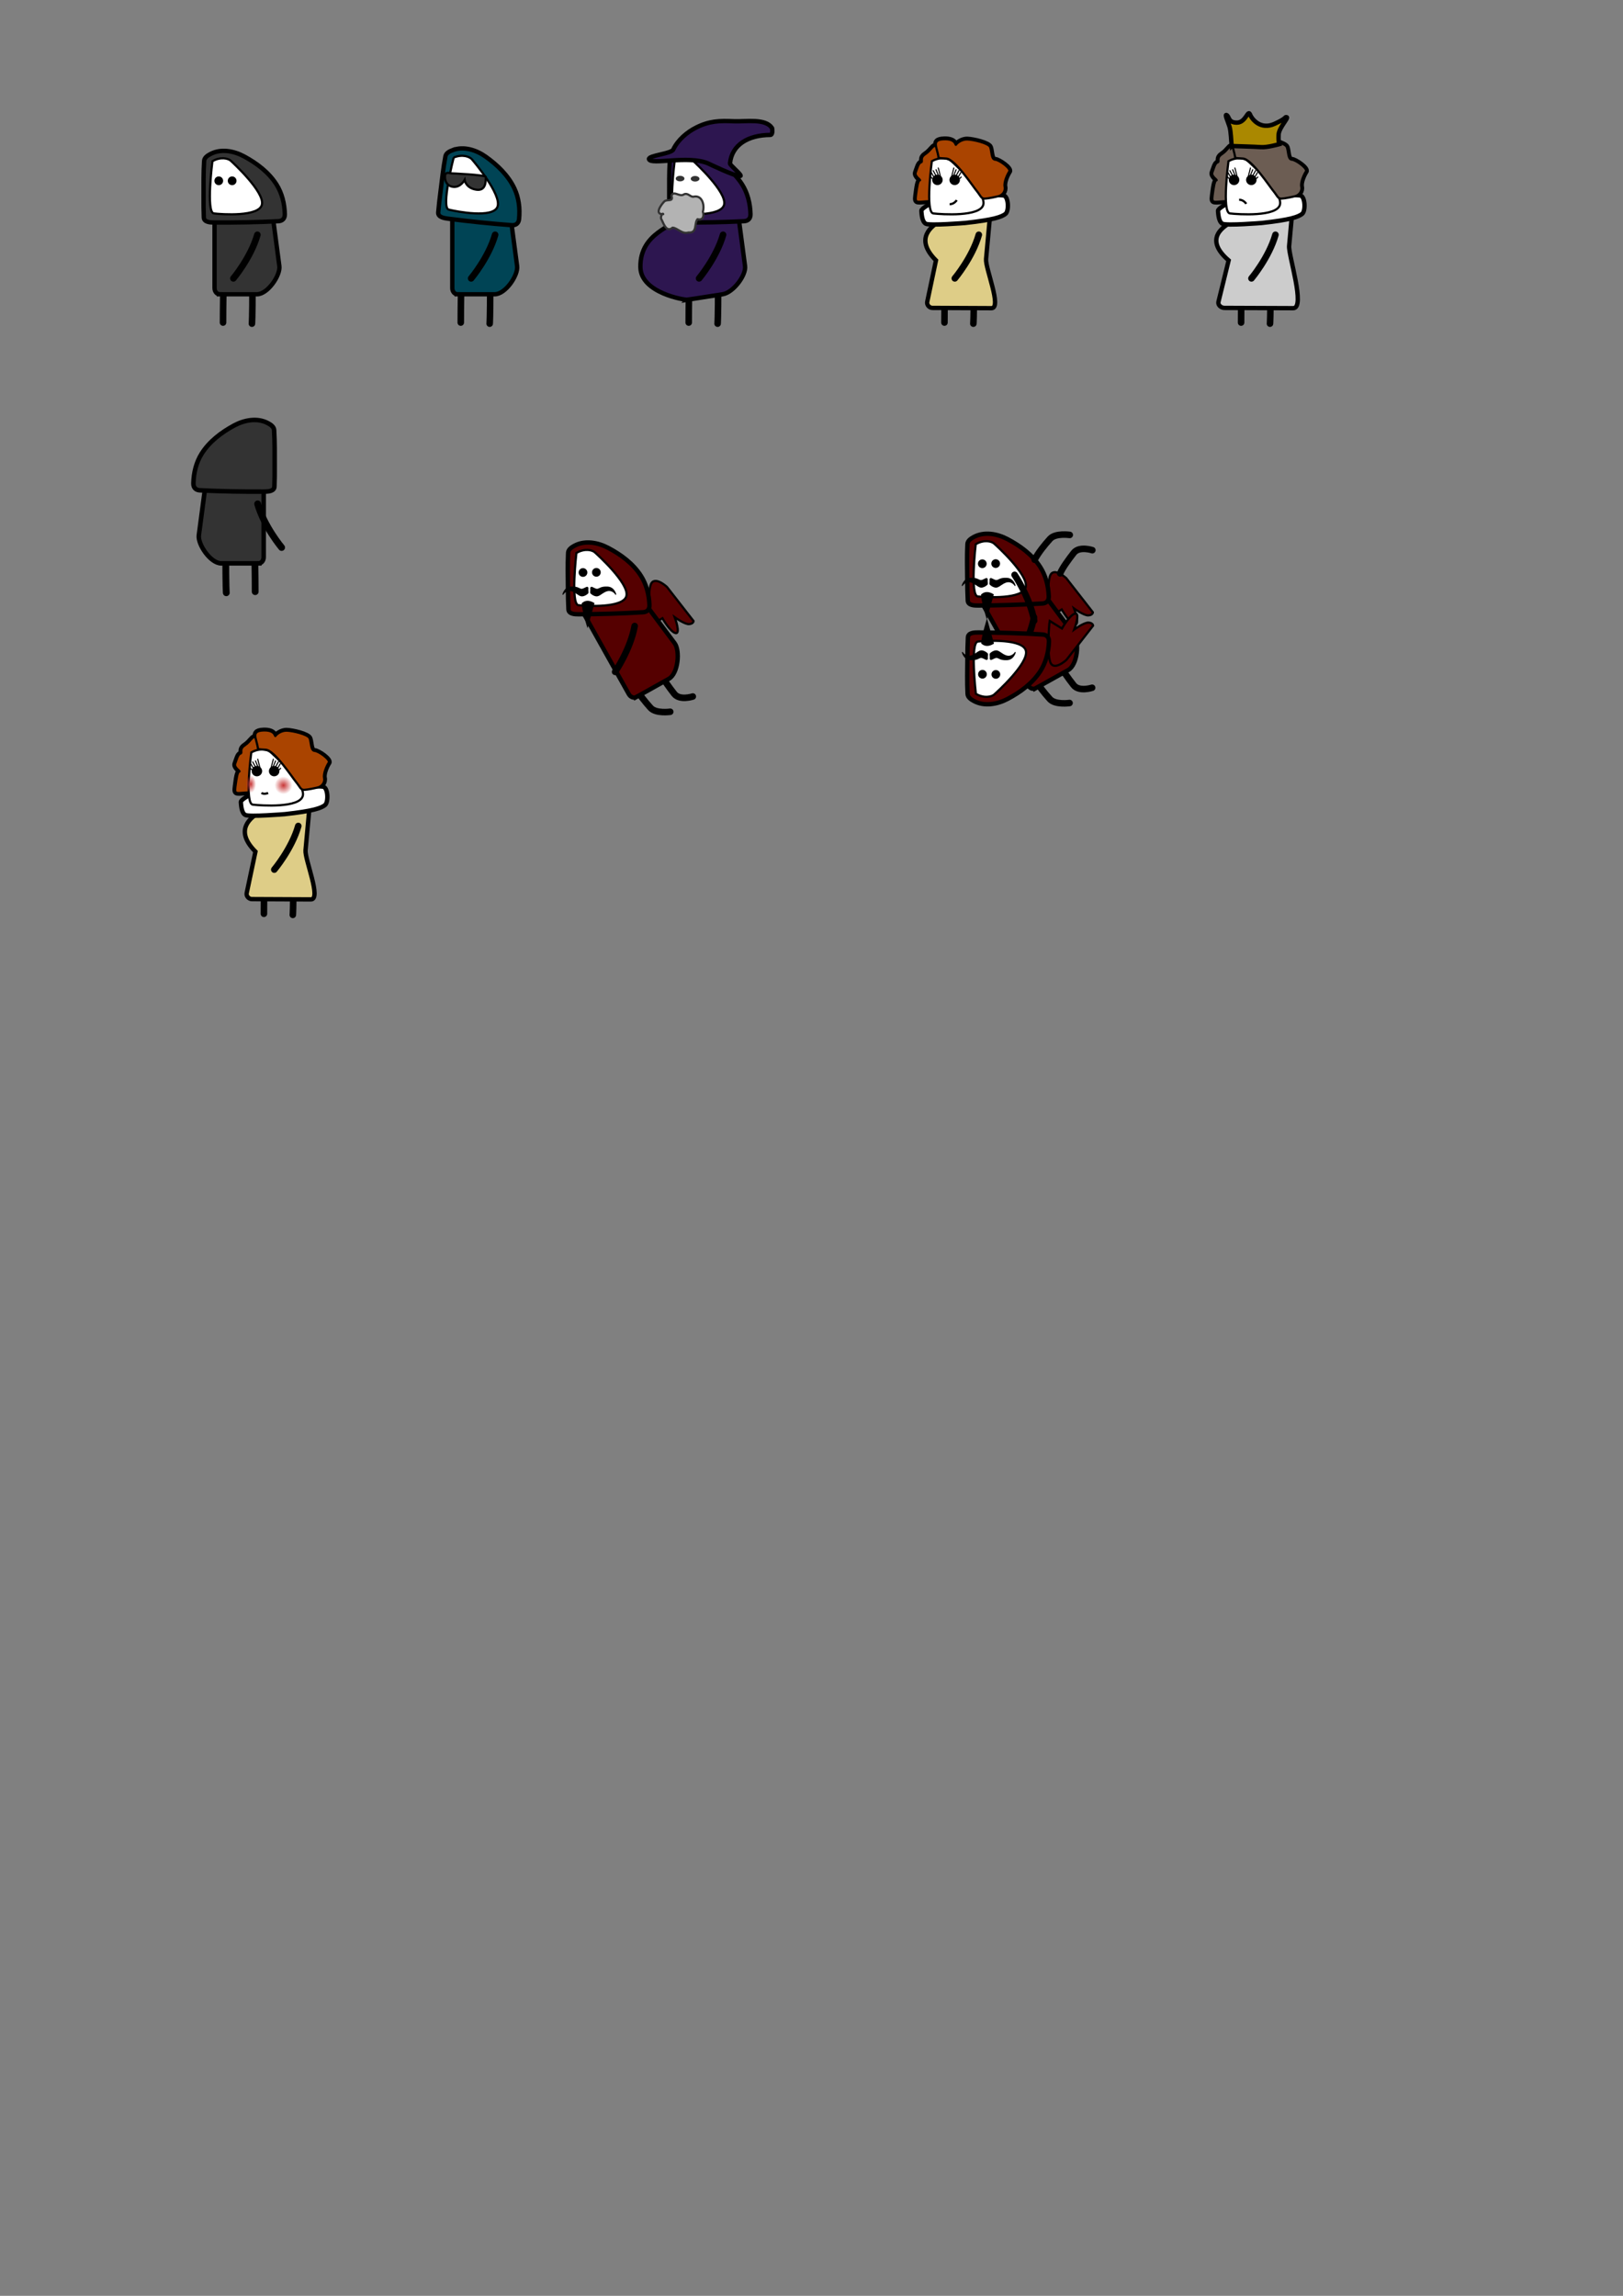 <?xml version="1.0" encoding="UTF-8" standalone="no"?>
<!-- Created with Inkscape (http://www.inkscape.org/) -->

<svg
   xmlns:dc="http://purl.org/dc/elements/1.1/"
   xmlns:cc="http://creativecommons.org/ns#"
   xmlns:rdf="http://www.w3.org/1999/02/22-rdf-syntax-ns#"
   xmlns:svg="http://www.w3.org/2000/svg"
   xmlns="http://www.w3.org/2000/svg"
   xmlns:xlink="http://www.w3.org/1999/xlink"
   xmlns:sodipodi="http://sodipodi.sourceforge.net/DTD/sodipodi-0.dtd"
   xmlns:inkscape="http://www.inkscape.org/namespaces/inkscape"
   width="744.094"
   height="1052.362"
   id="svg2"
   version="1.1"
   inkscape:version="0.48.4 r9939"
   sodipodi:docname="dramatis-personae.svg">
  <rect width="100%" height="100%" fill="#808080" stroke="none"/>
  <defs
     id="defs4">
    <linearGradient
       inkscape:collect="always"
       id="linearGradient5618">
      <stop
         style="stop-color:#c83737;stop-opacity:1;"
         offset="0"
         id="stop5620" />
      <stop
         style="stop-color:#c83737;stop-opacity:0;"
         offset="1"
         id="stop5622" />
    </linearGradient>
    <radialGradient
       inkscape:collect="always"
       xlink:href="#linearGradient5618"
       id="radialGradient5624"
       cx="130.594"
       cy="360.944"
       fx="130.594"
       fy="360.944"
       r="1.945"
       gradientUnits="userSpaceOnUse" />
    <radialGradient
       inkscape:collect="always"
       xlink:href="#linearGradient5618"
       id="radialGradient5628"
       gradientUnits="userSpaceOnUse"
       cx="130.594"
       cy="360.944"
       fx="130.594"
       fy="360.944"
       r="1.945" />
  </defs>
  <sodipodi:namedview
     id="base"
     pagecolor="#ffffff"
     bordercolor="#666666"
     borderopacity="1.0"
     inkscape:pageopacity="0.0"
     inkscape:pageshadow="2"
     inkscape:zoom="1"
     inkscape:cx="127.9714"
     inkscape:cy="821.01353"
     inkscape:document-units="px"
     inkscape:current-layer="g5576"
     showgrid="false"
     inkscape:window-width="1301"
     inkscape:window-height="744"
     inkscape:window-x="65"
     inkscape:window-y="540"
     inkscape:window-maximized="1" />
  <g
     inkscape:label="Layer 1"
     inkscape:groupmode="layer"
     id="layer1">
    <g
       id="g3830">
      <path
         inkscape:connector-curvature="0"
         id="path3794"
         d="m 102.5,130.612 c -0.25,7.25 -0.25,17.25 -0.25,17.25"
         style="fill:none;stroke:#000000;stroke-width:3;stroke-linecap:round;stroke-linejoin:round;stroke-opacity:1;color:#000000;stroke-miterlimit:4;stroke-dasharray:none;stroke-dashoffset:0;marker:none;visibility:visible;display:inline;overflow:visible;enable-background:accumulate" />
      <path
         inkscape:connector-curvature="0"
         id="path3802"
         d="m 115.75,130.862 c 0,15 -0.25,17.5 -0.25,17.5"
         style="fill:none;stroke:#000000;stroke-width:3;stroke-linecap:round;stroke-linejoin:round;stroke-opacity:1;color:#000000;stroke-miterlimit:4;stroke-dasharray:none;stroke-dashoffset:0;marker:none;visibility:visible;display:inline;overflow:visible;enable-background:accumulate" />
      <path
         sodipodi:nodetypes="sssssssss"
         inkscape:connector-curvature="0"
         id="rect2993"
         d="m 100.715,134.891 17.065,0 c 4.982,0 10.849,-8.738 10.298,-12.905 l -4.161,-31.441 c -0.205,-1.548 -2.298,-5.328 -3.602,-5.328 l -19.599,0 c -1.304,0 -2.354,1.261 -2.354,2.828 l 0,44.017 c 0,1.567 1.05,2.828 2.354,2.828 z"
         style="color:#000000;fill:#333333;fill-opacity:1;fill-rule:nonzero;stroke:#000000;stroke-width:2;stroke-linecap:butt;stroke-linejoin:miter;stroke-miterlimit:4;stroke-opacity:1;stroke-dasharray:none;stroke-dashoffset:0;marker:none;visibility:visible;display:inline;overflow:visible;enable-background:accumulate" />
      <path
         sodipodi:nodetypes="ssssssssss"
         inkscape:connector-curvature="0"
         id="path2985"
         d="m 96.475,70.594 c 4.886,-2.586 10.825,-1.391 15.469,1.116 5.787,3.124 11.287,7.275 14.8,12.827 2.521,3.983 3.71,8.717 3.836,13.65 0.054,2.127 -1.233,3.126 -2.978,3.213 -9.802,0.49 -19.61,0.65 -29.425,0.599 -1.802,-0.009 -4.647,-0.128 -4.738,-2.304 -0.129,-3.071 -0.136,-6.172 -0.125,-9.261 0.019,-5.558 -0.086,-11.128 0.268,-16.672 0.098,-1.53 1.623,-2.496 2.894,-3.169 z"
         style="fill:#333333;stroke:#000000;stroke-width:2;stroke-linecap:butt;stroke-linejoin:miter;stroke-opacity:1" />
      <path
         inkscape:connector-curvature="0"
         id="path2987"
         d="m 97.388,73.896 c 3.829,-2.207 7.275,-1.255 8.397,-0.229 1.122,1.026 15.534,14.348 14.306,20.075 -1.228,5.727 -18.357,4.542 -22.043,4.095 -3.685,-0.447 -0.66,-23.941 -0.66,-23.941 z"
         style="fill:#ffffff;stroke:#000000;stroke-width:1px;stroke-linecap:butt;stroke-linejoin:miter;stroke-opacity:1" />
      <path
         transform="matrix(1.615,0,0,1.615,-57.009,-52.18)"
         d="m 98.641,83.626 a 1.237,1.237 0 1 1 -2.475,0 1.237,1.237 0 1 1 2.475,0 z"
         sodipodi:ry="1.2374369"
         sodipodi:rx="1.2374369"
         sodipodi:cy="83.625893"
         sodipodi:cx="97.403961"
         id="path2989"
         style="color:#000000;fill:#000000;fill-opacity:1;fill-rule:nonzero;stroke:none;stroke-width:70;marker:none;visibility:visible;display:inline;overflow:visible;enable-background:accumulate"
         sodipodi:type="arc" />
      <path
         sodipodi:type="arc"
         style="color:#000000;fill:#000000;fill-opacity:1;fill-rule:nonzero;stroke:none;stroke-width:70;marker:none;visibility:visible;display:inline;overflow:visible;enable-background:accumulate"
         id="path2991"
         sodipodi:cx="97.403961"
         sodipodi:cy="83.625893"
         sodipodi:rx="1.2374369"
         sodipodi:ry="1.2374369"
         d="m 98.641,83.626 a 1.237,1.237 0 1 1 -2.475,0 1.237,1.237 0 1 1 2.475,0 z"
         transform="matrix(1.615,0,0,1.615,-50.874,-52.18)" />
      <path
         sodipodi:nodetypes="cc"
         inkscape:connector-curvature="0"
         id="path3013"
         d="m 118,107.612 c -3,10.5 -11,20 -11,20"
         style="fill:none;stroke:#000000;stroke-width:3;stroke-linecap:round;stroke-linejoin:round;stroke-opacity:1" />
    </g>
    <g
       id="g3840"
       transform="translate(109,0)">
      <path
         style="color:#000000;fill:none;stroke:#000000;stroke-width:3;stroke-linecap:round;stroke-linejoin:round;stroke-miterlimit:4;stroke-opacity:1;stroke-dasharray:none;stroke-dashoffset:0;marker:none;visibility:visible;display:inline;overflow:visible;enable-background:accumulate"
         d="m 102.5,130.612 c -0.25,7.25 -0.25,17.25 -0.25,17.25"
         id="path3842"
         inkscape:connector-curvature="0" />
      <path
         style="color:#000000;fill:none;stroke:#000000;stroke-width:3;stroke-linecap:round;stroke-linejoin:round;stroke-miterlimit:4;stroke-opacity:1;stroke-dasharray:none;stroke-dashoffset:0;marker:none;visibility:visible;display:inline;overflow:visible;enable-background:accumulate"
         d="m 115.75,130.862 c 0,15 -0.25,17.5 -0.25,17.5"
         id="path3844"
         inkscape:connector-curvature="0" />
      <path
         style="color:#000000;fill:#004455;fill-opacity:1;fill-rule:nonzero;stroke:#000000;stroke-width:2;stroke-linecap:butt;stroke-linejoin:miter;stroke-miterlimit:4;stroke-opacity:1;stroke-dasharray:none;stroke-dashoffset:0;marker:none;visibility:visible;display:inline;overflow:visible;enable-background:accumulate"
         d="m 100.715,134.891 17.065,0 c 4.982,0 10.849,-8.738 10.298,-12.905 l -4.161,-31.441 c -0.205,-1.548 -2.298,-5.328 -3.602,-5.328 l -19.599,0 c -1.304,0 -2.354,1.261 -2.354,2.828 l 0,44.017 c 0,1.567 1.05,2.828 2.354,2.828 z"
         id="path3846"
         inkscape:connector-curvature="0"
         sodipodi:nodetypes="sssssssss" />
      <path
         style="fill:none;stroke:#000000;stroke-width:3;stroke-linecap:round;stroke-linejoin:round;stroke-opacity:1"
         d="m 118,107.612 c -3,10.5 -11,20 -11,20"
         id="path3856"
         inkscape:connector-curvature="0"
         sodipodi:nodetypes="cc" />
      <g
         id="g3884"
         transform="matrix(0.993,0.122,-0.122,0.993,11.292,-13.034)">
        <path
           sodipodi:nodetypes="ssssssssss"
           inkscape:connector-curvature="0"
           id="path3848"
           d="m 96.475,70.594 c 4.886,-2.586 10.825,-1.391 15.469,1.116 5.787,3.124 11.287,7.275 14.8,12.827 2.521,3.983 3.71,8.717 3.836,13.65 0.054,2.127 -1.233,3.126 -2.978,3.213 -9.802,0.49 -19.61,0.65 -29.425,0.599 -1.802,-0.009 -4.647,-0.128 -4.738,-2.304 -0.129,-3.071 -0.136,-6.172 -0.125,-9.261 0.019,-5.558 -0.086,-11.128 0.268,-16.672 0.098,-1.53 1.623,-2.496 2.894,-3.169 z"
           style="fill:#004455;stroke:#000000;stroke-width:2;stroke-linecap:butt;stroke-linejoin:miter;stroke-opacity:1" />
        <path
           inkscape:connector-curvature="0"
           id="path3850"
           d="m 97.388,73.896 c 3.829,-2.207 7.275,-1.255 8.397,-0.229 1.122,1.026 15.534,14.348 14.306,20.075 -1.228,5.727 -18.357,4.542 -22.043,4.095 -3.685,-0.447 -0.66,-23.941 -0.66,-23.941 z"
           style="fill:#ffffff;stroke:#000000;stroke-width:1px;stroke-linecap:butt;stroke-linejoin:miter;stroke-opacity:1" />
        <path
           inkscape:connector-curvature="0"
           id="path3858"
           d="m 96.75,81.237 c 0,0 16.375,-1.375 16.375,-0.25 0,1.125 1.25,6.375 -3.625,6.25 -4.875,-0.125 -5.875,-3.75 -5.875,-3.75 0,0 -1.5,3.875 -5,3.75 -3.5,-0.125 -4.25,-3.5 -4.125,-5 0.125,-1.5 2.25,-1 2.25,-1 z"
           style="fill:#333333;stroke:#000000;stroke-width:1px;stroke-linecap:butt;stroke-linejoin:miter;stroke-opacity:1" />
      </g>
    </g>
    <g
       id="g4098">
      <path
         style="color:#000000;fill:none;stroke:#000000;stroke-width:3;stroke-linecap:round;stroke-linejoin:round;stroke-miterlimit:4;stroke-opacity:1;stroke-dasharray:none;stroke-dashoffset:0;marker:none;visibility:visible;display:inline;overflow:visible;enable-background:accumulate"
         d="m 316,130.612 c -0.25,7.25 -0.25,17.25 -0.25,17.25"
         id="path3891"
         inkscape:connector-curvature="0" />
      <path
         style="color:#000000;fill:none;stroke:#000000;stroke-width:3;stroke-linecap:round;stroke-linejoin:round;stroke-miterlimit:4;stroke-opacity:1;stroke-dasharray:none;stroke-dashoffset:0;marker:none;visibility:visible;display:inline;overflow:visible;enable-background:accumulate"
         d="m 329.25,130.862 c 0,15 -0.25,17.5 -0.25,17.5"
         id="path3893"
         inkscape:connector-curvature="0" />
      <path
         style="color:#000000;fill:#2d1650;fill-opacity:1;fill-rule:nonzero;stroke:#000000;stroke-width:2;stroke-linecap:butt;stroke-linejoin:miter;stroke-miterlimit:4;stroke-opacity:1;stroke-dasharray:none;stroke-dashoffset:0;marker:none;visibility:visible;display:inline;overflow:visible;enable-background:accumulate"
         d="m 315.215,137.391 16.065,-2.5 c 4.922,-0.766 10.849,-8.738 10.298,-12.905 l -4.161,-31.441 c -0.205,-1.548 -2.298,-5.328 -3.602,-5.328 l -19.599,0 c -1.304,0 -4.287,13.263 -4.354,14.828 -0.167,3.922 -16.583,6.345 -16.25,22.517 0.242,11.758 20.315,15.029 21.604,14.828 z"
         id="path3895"
         inkscape:connector-curvature="0"
         sodipodi:nodetypes="sssssssss" />
      <path
         style="fill:#2d1650;stroke:#000000;stroke-width:2;stroke-linecap:butt;stroke-linejoin:miter;stroke-opacity:1"
         d="m 309.975,70.594 c 4.886,-2.586 10.825,-1.391 15.469,1.116 5.787,3.124 11.287,7.275 14.8,12.827 2.521,3.983 3.71,8.717 3.836,13.65 0.054,2.127 -1.233,3.126 -2.978,3.213 -9.802,0.49 -19.61,0.65 -29.425,0.599 -1.802,-0.009 -4.647,-0.128 -4.738,-2.304 -0.129,-3.071 -0.136,-6.172 -0.125,-9.261 0.019,-5.558 -0.086,-11.128 0.268,-16.672 0.098,-1.53 1.623,-2.496 2.894,-3.169 z"
         id="path3897"
         inkscape:connector-curvature="0"
         sodipodi:nodetypes="ssssssssss" />
      <path
         style="fill:#ffffff;stroke:#000000;stroke-width:1px;stroke-linecap:butt;stroke-linejoin:miter;stroke-opacity:1"
         d="m 309.297,73.896 c 3.829,-2.207 7.275,-1.255 8.397,-0.229 1.122,1.026 15.534,14.348 14.306,20.075 -1.228,5.727 -18.357,4.542 -22.043,4.095 -3.685,-0.447 -0.66,-23.941 -0.66,-23.941 z"
         id="path3899"
         inkscape:connector-curvature="0" />
      <path
         sodipodi:type="arc"
         style="color:#000000;fill:#333333;fill-opacity:1;fill-rule:nonzero;stroke:none;stroke-width:70;marker:none;visibility:visible;display:inline;overflow:visible;enable-background:accumulate"
         id="path3901"
         sodipodi:cx="97.403961"
         sodipodi:cy="83.625893"
         sodipodi:rx="1.2374369"
         sodipodi:ry="1.2374369"
         d="m 98.641,83.626 a 1.237,1.237 0 1 1 -2.475,0 1.237,1.237 0 1 1 2.475,0 z"
         transform="matrix(1.615,0,0,1.027,154.491,-4.019)" />
      <path
         transform="matrix(1.615,0,0,1.027,161.376,-3.939)"
         d="m 98.641,83.626 a 1.237,1.237 0 1 1 -2.475,0 1.237,1.237 0 1 1 2.475,0 z"
         sodipodi:ry="1.2374369"
         sodipodi:rx="1.2374369"
         sodipodi:cy="83.625893"
         sodipodi:cx="97.403961"
         id="path3903"
         style="color:#000000;fill:#333333;fill-opacity:1;fill-rule:nonzero;stroke:none;stroke-width:70;marker:none;visibility:visible;display:inline;overflow:visible;enable-background:accumulate"
         sodipodi:type="arc" />
      <path
         style="fill:none;stroke:#000000;stroke-width:3;stroke-linecap:round;stroke-linejoin:round;stroke-opacity:1"
         d="m 331.5,107.612 c -3,10.5 -11,20 -11,20"
         id="path3905"
         inkscape:connector-curvature="0"
         sodipodi:nodetypes="cc" />
      <path
         inkscape:connector-curvature="0"
         id="path3907"
         d="m 318.25,90.112 c 3.807,-0.623 4.858,4.132 3.986,6.941 0.717,1.913 0.009,4.148 -2.437,3.407 -1.676,1.882 0.106,6.468 -4.189,6.12 -2.911,0.909 -5.02,-2.115 -7.261,-2.225 -2.758,2.329 -4.061,-1.701 -5.019,-3.686 -0.864,-0.847 0.43,-3.425 0.746,-2.516 -4.231,0.238 -1.011,-4.285 0.466,-5.788 1.237,-1.261 4.407,0.404 3.298,-2.651 1.057,-2.658 3.727,0.884 5.807,-0.672 1.955,-0.764 2.929,1.582 4.604,1.068 z"
         style="color:#000000;fill:#b3b3b3;stroke:#333333;stroke-width:1;stroke-linecap:round;stroke-linejoin:round;stroke-miterlimit:4;stroke-opacity:1;stroke-dasharray:none;stroke-dashoffset:0;marker:none;visibility:visible;display:inline;overflow:visible;enable-background:accumulate" />
      <path
         style="fill:#2d1650;stroke:#000000;stroke-width:2;stroke-linecap:butt;stroke-linejoin:miter;stroke-opacity:1"
         d="m 353.984,58.801 c -2.843,-4.741 -12.325,-2.963 -17.596,-3.221 -6.569,-0.321 -11.241,-0.105 -17.12,2.828 -4.218,2.104 -8.504,5.682 -10.603,10.148 -0.905,1.925 -11.591,2.716 -11.139,4.404 0.767,2.86 18.099,-1.949 27.105,1.955 1.06,0.46 12.142,5.89 14.727,5.781 1.445,-0.061 -5.019,-5.14 -4.675,-5.841 0.871,-8.527 8.342,-12.932 18.42,-13 1.441,-0.01 0.882,-3.053 0.882,-3.053 z"
         id="path3916"
         inkscape:connector-curvature="0"
         sodipodi:nodetypes="csssssscsc" />
    </g>
    <g
       id="g3956"
       transform="translate(330.75,0)">
      <g
         id="g4069">
        <path
           transform="translate(-330.75,0)"
           inkscape:connector-curvature="0"
           id="path3991"
           d="m 426.297,99.536 c -1.655,-8.461 -1.681,-17.182 -0.636,-25.721 3.218,-7.094 12.331,-2.693 17.509,-0.559 5.493,4.292 6.821,11.715 9.739,17.715 3.667,8.167 -7.049,11.059 -13.121,10.934 -4.479,-0.213 -9.767,0.734 -13.491,-2.369 z"
           style="fill:#ffffff;stroke:#000000;stroke-width:1px;stroke-linecap:butt;stroke-linejoin:miter;stroke-opacity:1" />
        <path
           transform="translate(-330.75,0)"
           d="m 432.656,63.531 c -1.697,0.076 -2.734,0.429 -3.312,1.062 -0.496,0.543 -0.574,1.275 -0.5,2.062 -0.28,-0.048 -0.565,-0.04 -0.812,0.094 -0.368,0.198 -0.666,0.54 -1.031,0.938 -0.731,0.796 -1.621,1.875 -2.906,2.719 -1.467,0.963 -1.739,1.956 -1.75,2.688 -0.006,0.366 0.017,0.673 0,0.844 -0.009,0.085 -0.008,0.126 -0.031,0.156 -0.023,0.031 -0.081,0.061 -0.188,0.094 -0.725,0.223 -1.129,0.981 -1.5,1.875 -0.371,0.894 -0.683,1.962 -1.031,2.875 -0.206,0.542 -0.098,1.068 0.125,1.531 0.223,0.464 0.541,0.877 0.875,1.219 0.334,0.342 0.671,0.633 0.844,0.812 -0.078,0.043 -0.158,0.06 -0.219,0.125 -0.118,0.127 -0.225,0.31 -0.312,0.5 -0.175,0.379 -0.331,0.874 -0.469,1.5 -0.276,1.253 -0.485,2.979 -0.75,4.969 -0.134,1.005 -0.181,1.7 -0.031,2.219 0.075,0.26 0.213,0.469 0.406,0.625 0.193,0.156 0.416,0.235 0.688,0.281 1.035,0.176 2.734,-0.111 5.469,-0.219 0.046,0.031 0.098,0.057 0.125,0.062 0.036,0.008 0.061,-0.002 0.094,0 0.066,0.004 0.142,0.007 0.25,0 0.215,-0.013 0.551,-0.058 1.062,-0.125 0.297,-0.039 0.536,-0.136 0.719,-0.312 0.182,-0.176 0.293,-0.41 0.344,-0.656 0.102,-0.493 0.017,-1.048 -0.125,-1.656 -0.284,-1.216 -0.781,-2.616 -0.781,-3.344 0,-1.606 0.708,-4.059 -0.219,-6.375 -0.422,-1.056 -0.292,-1.542 0,-2.125 0.292,-0.583 0.785,-1.251 1.062,-2.406 0.267,-1.113 0.345,-1.541 0.438,-1.656 0.046,-0.057 0.125,-0.088 0.312,-0.156 0.187,-0.068 0.469,-0.154 0.875,-0.312 0.676,-0.263 1.022,-0.427 1.25,-0.656 0.527,0.048 1.192,0.112 2.188,0.156 0.859,0.038 2.097,0.782 3.438,2 1.341,1.218 2.774,2.888 4.156,4.594 2.765,3.412 5.237,7.022 6.156,8.125 0.868,1.042 1.386,1.961 1.906,2.625 0.521,0.664 1.11,1.111 2.031,1.062 1.729,-0.091 4.712,-0.742 6.406,-1.188 1.812,-0.477 3.41,-2.387 2.938,-4.656 -0.201,-0.966 0.095,-2.336 0.562,-3.625 0.468,-1.289 1.106,-2.488 1.531,-3.125 0.163,-0.244 0.177,-0.56 0.094,-0.844 -0.083,-0.284 -0.247,-0.578 -0.469,-0.875 -0.444,-0.594 -1.115,-1.216 -1.875,-1.812 -0.76,-0.597 -1.627,-1.146 -2.406,-1.562 -0.779,-0.416 -1.478,-0.724 -2.031,-0.75 -0.373,-0.018 -0.596,-0.181 -0.812,-0.531 -0.216,-0.351 -0.378,-0.885 -0.5,-1.469 -0.244,-1.168 -0.339,-2.567 -0.719,-3.562 -0.225,-0.59 -0.859,-1.045 -1.688,-1.469 -0.828,-0.423 -1.864,-0.802 -2.969,-1.125 -2.21,-0.646 -4.66,-1.079 -6.031,-1.125 -1.388,-0.046 -2.612,0.426 -3.562,0.969 -0.837,0.478 -1.402,0.96 -1.719,1.375 -0.093,-0.229 -0.211,-0.558 -0.5,-0.906 -0.676,-0.816 -2.081,-1.666 -5.094,-1.531 z"
           id="path4040"
           style="fill:none;stroke:#000000;stroke-width:2;stroke-linecap:butt;stroke-linejoin:miter;stroke-opacity:1"
           inkscape:original="M 432.65625 63.8125 C 429.32512 63.961655 428.83621 65.174595 429.125 67 C 427.78914 66.234801 426.90165 68.884855 424.25 70.625 C 421.42157 72.481155 423.3678 74.083947 422.21875 74.4375 C 421.0697 74.791053 420.55086 77.175095 419.84375 79.03125 C 419.13665 80.887405 422.48299 82.56786 421.6875 82.65625 C 420.892 82.74464 420.46783 85.647524 419.9375 89.625 C 419.40717 93.602476 420.55209 92.364277 426.5625 92.1875 C 426.5625 92.1875 425.68581 92.452665 427.71875 92.1875 C 429.75167 91.922335 427.625 88.148129 427.625 86.46875 C 427.625 84.789372 428.32138 82.397208 427.4375 80.1875 C 426.55362 77.977791 427.96967 77.709709 428.5 75.5 C 429.03033 73.290293 428.69026 73.806219 430.28125 73.1875 C 431.05249 72.887573 431.39072 72.722894 431.53125 72.53125 C 432.05498 72.58389 432.75922 72.60944 433.8125 72.65625 C 437.78997 72.833027 446.01348 85.378679 447.78125 87.5 C 449.54901 89.62132 449.82062 91.15089 451.5 91.0625 C 453.17937 90.97411 456.16437 90.348192 457.84375 89.90625 C 459.52313 89.464308 461.03569 87.68382 460.59375 85.5625 C 460.1518 83.44118 461.83486 79.919576 462.71875 78.59375 C 463.60263 77.267925 458.10615 73.27589 456.25 73.1875 C 454.39384 73.09911 454.67586 69.293656 453.96875 67.4375 C 453.26164 65.581345 446.1829 63.99464 443.53125 63.90625 C 440.8796 63.81786 438.75444 65.605394 438.3125 66.3125 C 437.87056 67.019607 438.57827 63.547335 432.65625 63.8125 z "
           inkscape:radius="0.26630011"
           sodipodi:type="inkscape:offset" />
        <path
           inkscape:connector-curvature="0"
           id="path3958"
           d="m 102.5,130.612 c -0.25,7.25 -0.25,17.25 -0.25,17.25"
           style="color:#000000;fill:none;stroke:#000000;stroke-width:3;stroke-linecap:round;stroke-linejoin:round;stroke-miterlimit:4;stroke-opacity:1;stroke-dasharray:none;stroke-dashoffset:0;marker:none;visibility:visible;display:inline;overflow:visible;enable-background:accumulate" />
        <path
           inkscape:connector-curvature="0"
           id="path3960"
           d="m 115.75,130.862 c 0,15 -0.25,17.5 -0.25,17.5"
           style="color:#000000;fill:none;stroke:#000000;stroke-width:3;stroke-linecap:round;stroke-linejoin:round;stroke-miterlimit:4;stroke-opacity:1;stroke-dasharray:none;stroke-dashoffset:0;marker:none;visibility:visible;display:inline;overflow:visible;enable-background:accumulate" />
        <path
           sodipodi:nodetypes="ssssssscss"
           inkscape:connector-curvature="0"
           id="path3962"
           d="m 96.715,141.141 27.065,0.125 c 4.982,0.023 -2.837,-18.345 -2.452,-22.53 l 2.589,-28.191 c 0.143,-1.554 -2.298,-5.328 -3.602,-5.328 l -19.599,0 c -1.304,0 3.389,12.786 -1.104,16.328 -2.457,1.938 -11.67,7.378 -1.25,17.817 l -4,18.951 c -0.324,1.533 1.05,2.822 2.354,2.828 z"
           style="color:#000000;fill:#decd87;fill-opacity:1;fill-rule:nonzero;stroke:#000000;stroke-width:2;stroke-linecap:butt;stroke-linejoin:miter;stroke-miterlimit:4;stroke-opacity:1;stroke-dasharray:none;stroke-dashoffset:0;marker:none;visibility:visible;display:inline;overflow:visible;enable-background:accumulate" />
        <path
           sodipodi:nodetypes="csssssc"
           inkscape:connector-curvature="0"
           id="path4033"
           d="m 111.831,102.198 c 13.18,-1.44 16.677,-2.8 18.397,-4.144 1.72,-1.344 1.403,-8.086 -0.834,-8.445 -4.616,-0.741 -28.719,1.626 -31.865,2.948 -1.822,0.766 -5.979,3.054 -5.864,4.108 0.115,1.054 0.186,4.959 2.068,5.909 1.882,0.95 18.097,-0.377 18.097,-0.377 z"
           style="fill:#ffffff;stroke:#000000;stroke-width:2;stroke-linecap:butt;stroke-linejoin:miter;stroke-opacity:1" />
        <path
           inkscape:connector-curvature="0"
           id="path4031"
           d="m 95.812,92.2 c -6.01,0.177 -7.159,1.414 -6.629,-2.563 0.53,-3.977 0.972,-6.894 1.768,-6.983 0.795,-0.088 -2.563,-1.768 -1.856,-3.624 0.707,-1.856 1.237,-4.243 2.386,-4.596 1.149,-0.354 -0.795,-1.945 2.033,-3.801 2.828,-1.856 3.624,-4.773 5.127,-3.447 1.503,1.326 2.21,3.712 2.21,4.508 0,0.795 0.265,0.884 -1.326,1.503 -1.591,0.619 -1.237,0.088 -1.768,2.298 -0.53,2.21 -1.945,2.475 -1.061,4.685 0.884,2.21 0.177,4.596 0.177,6.276 0,1.679 2.121,5.48 0.088,5.745 -2.033,0.265 -1.149,0 -1.149,0 z"
           style="fill:#aa4400;fill-opacity:1;stroke:#000000;stroke-width:1px;stroke-linecap:butt;stroke-linejoin:miter;stroke-opacity:1" />
        <path
           inkscape:connector-curvature="0"
           id="path3966"
           d="m 96.463,73.896 c 3.984,-2.207 7.57,-1.255 8.738,-0.229 1.168,1.026 16.165,14.348 14.886,20.075 -1.278,5.727 -19.103,4.542 -22.938,4.095 -3.835,-0.447 -0.687,-23.941 -0.687,-23.941 z"
           style="fill:#ffffff;stroke:#000000;stroke-width:1px;stroke-linecap:butt;stroke-linejoin:miter;stroke-opacity:1" />
        <path
           sodipodi:nodetypes="cc"
           inkscape:connector-curvature="0"
           id="path3972"
           d="m 118,107.612 c -3,10.5 -11,20 -11,20"
           style="fill:none;stroke:#000000;stroke-width:3;stroke-linecap:round;stroke-linejoin:round;stroke-opacity:1" />
        <path
           sodipodi:nodetypes="csssssssssssc"
           inkscape:connector-curvature="0"
           id="path4029"
           d="m 99.524,72.224 c -0.53,-4.596 -3.536,-8.132 2.386,-8.397 5.922,-0.265 5.215,3.182 5.657,2.475 0.442,-0.707 2.563,-2.475 5.215,-2.386 2.652,0.088 9.723,1.679 10.43,3.536 0.707,1.856 0.442,5.657 2.298,5.745 1.856,0.088 7.336,4.066 6.452,5.392 -0.884,1.326 -2.563,4.861 -2.121,6.983 0.442,2.121 -1.061,3.889 -2.74,4.331 -1.679,0.442 -4.685,1.061 -6.364,1.149 -1.679,0.088 -1.945,-1.414 -3.712,-3.536 -1.768,-2.121 -9.988,-14.672 -13.965,-14.849 -3.977,-0.177 -3.536,-0.442 -3.536,-0.442 z"
           style="fill:#aa4400;stroke:#000000;stroke-width:1px;stroke-linecap:butt;stroke-linejoin:miter;stroke-opacity:1" />
        <g
           transform="matrix(1.16,-0.31,0.314,1.149,-43.341,18.336)"
           id="g4056">
          <path
             sodipodi:type="arc"
             style="color:#000000;fill:#000000;fill-opacity:1;fill-rule:nonzero;stroke:none;stroke-width:70;marker:none;visibility:visible;display:inline;overflow:visible;enable-background:accumulate"
             id="path3968"
             sodipodi:cx="97.403961"
             sodipodi:cy="83.625893"
             sodipodi:rx="1.2374369"
             sodipodi:ry="1.2374369"
             d="m 98.641,83.626 c 0,0.683 -0.554,1.237 -1.237,1.237 -0.683,0 -1.237,-0.554 -1.237,-1.237 0,-0.683 0.554,-1.237 1.237,-1.237 0.683,0 1.237,0.554 1.237,1.237 z"
             transform="matrix(1.615,0,0,1.615,-57.009,-52.18)" />
          <path
             style="fill:none;stroke:#000000;stroke-width:0.418;stroke-linecap:butt;stroke-linejoin:miter;stroke-opacity:1"
             d="m 101.756,81.898 0.062,-3.522"
             id="path4046"
             inkscape:connector-curvature="0"
             sodipodi:nodetypes="cc" />
          <path
             style="fill:none;stroke:#000000;stroke-width:0.418;stroke-linecap:butt;stroke-linejoin:miter;stroke-opacity:1"
             d="m 99.458,82.075 -0.703,-2.675"
             id="path4048"
             inkscape:connector-curvature="0"
             sodipodi:nodetypes="cc" />
          <path
             style="fill:none;stroke:#000000;stroke-width:0.418;stroke-linecap:butt;stroke-linejoin:miter;stroke-opacity:1"
             d="M 98.574,81.898 98.132,81.015"
             id="path4050"
             inkscape:connector-curvature="0" />
          <path
             sodipodi:nodetypes="cc"
             inkscape:connector-curvature="0"
             id="path4052"
             d="M 100.341,81.81 99.639,78.87"
             style="fill:none;stroke:#000000;stroke-width:0.418;stroke-linecap:butt;stroke-linejoin:miter;stroke-opacity:1" />
          <path
             style="fill:none;stroke:#000000;stroke-width:0.418;stroke-linecap:butt;stroke-linejoin:miter;stroke-opacity:1"
             d="M 101.137,81.633 100.788,78.782"
             id="path4054"
             inkscape:connector-curvature="0"
             sodipodi:nodetypes="cc" />
        </g>
        <use
           height="1052.362"
           width="744.094"
           transform="matrix(-1,0,0,1,205.972,0)"
           id="use4064"
           xlink:href="#g4056"
           y="0"
           x="0" />
        <path
           transform="translate(-330.75,0)"
           inkscape:connector-curvature="0"
           id="path4066"
           d="m 435.375,93.612 c 2.125,0 3.25,-1.875 3.25,-1.875"
           style="fill:none;stroke:#000000;stroke-width:1px;stroke-linecap:butt;stroke-linejoin:miter;stroke-opacity:1" />
      </g>
    </g>
    <g
       transform="translate(466.75,0)"
       id="g4110">
      <g
         id="g4112">
        <path
           style="fill:#ffffff;stroke:#000000;stroke-width:1px;stroke-linecap:butt;stroke-linejoin:miter;stroke-opacity:1"
           d="m 426.297,99.536 c -1.655,-8.461 -1.681,-17.182 -0.636,-25.721 3.218,-7.094 12.331,-2.693 17.509,-0.559 5.493,4.292 6.821,11.715 9.739,17.715 3.667,8.167 -7.049,11.059 -13.121,10.934 -4.479,-0.213 -9.767,0.734 -13.491,-2.369 z"
           id="path4114"
           inkscape:connector-curvature="0"
           transform="translate(-330.75,0)" />
        <path
           sodipodi:type="inkscape:offset"
           inkscape:radius="0.26630011"
           inkscape:original="M 432.65625 63.8125 C 429.32512 63.961655 428.83621 65.174595 429.125 67 C 427.78914 66.234801 426.90165 68.884855 424.25 70.625 C 421.42157 72.481155 423.3678 74.083947 422.21875 74.4375 C 421.0697 74.791053 420.55086 77.175095 419.84375 79.03125 C 419.13665 80.887405 422.48299 82.56786 421.6875 82.65625 C 420.892 82.74464 420.46783 85.647524 419.9375 89.625 C 419.40717 93.602476 420.55209 92.364277 426.5625 92.1875 C 426.5625 92.1875 425.68581 92.452665 427.71875 92.1875 C 429.75167 91.922335 427.625 88.148129 427.625 86.46875 C 427.625 84.789372 428.32138 82.397208 427.4375 80.1875 C 426.55362 77.977791 427.96967 77.709709 428.5 75.5 C 429.03033 73.290293 428.69026 73.806219 430.28125 73.1875 C 431.05249 72.887573 431.39072 72.722894 431.53125 72.53125 C 432.05498 72.58389 432.75922 72.60944 433.8125 72.65625 C 437.78997 72.833027 446.01348 85.378679 447.78125 87.5 C 449.54901 89.62132 449.82062 91.15089 451.5 91.0625 C 453.17937 90.97411 456.16437 90.348192 457.84375 89.90625 C 459.52313 89.464308 461.03569 87.68382 460.59375 85.5625 C 460.1518 83.44118 461.83486 79.919576 462.71875 78.59375 C 463.60263 77.267925 458.10615 73.27589 456.25 73.1875 C 454.39384 73.09911 454.67586 69.293656 453.96875 67.4375 C 453.26164 65.581345 446.1829 63.99464 443.53125 63.90625 C 440.8796 63.81786 438.75444 65.605394 438.3125 66.3125 C 437.87056 67.019607 438.57827 63.547335 432.65625 63.8125 z "
           style="fill:none;stroke:#000000;stroke-width:2;stroke-linecap:butt;stroke-linejoin:miter;stroke-opacity:1"
           id="path4116"
           d="m 432.656,63.531 c -1.697,0.076 -2.734,0.429 -3.312,1.062 -0.496,0.543 -0.574,1.275 -0.5,2.062 -0.28,-0.048 -0.565,-0.04 -0.812,0.094 -0.368,0.198 -0.666,0.54 -1.031,0.938 -0.731,0.796 -1.621,1.875 -2.906,2.719 -1.467,0.963 -1.739,1.956 -1.75,2.688 -0.006,0.366 0.017,0.673 0,0.844 -0.009,0.085 -0.008,0.126 -0.031,0.156 -0.023,0.031 -0.081,0.061 -0.188,0.094 -0.725,0.223 -1.129,0.981 -1.5,1.875 -0.371,0.894 -0.683,1.962 -1.031,2.875 -0.206,0.542 -0.098,1.068 0.125,1.531 0.223,0.464 0.541,0.877 0.875,1.219 0.334,0.342 0.671,0.633 0.844,0.812 -0.078,0.043 -0.158,0.06 -0.219,0.125 -0.118,0.127 -0.225,0.31 -0.312,0.5 -0.175,0.379 -0.331,0.874 -0.469,1.5 -0.276,1.253 -0.485,2.979 -0.75,4.969 -0.134,1.005 -0.181,1.7 -0.031,2.219 0.075,0.26 0.213,0.469 0.406,0.625 0.193,0.156 0.416,0.235 0.688,0.281 1.035,0.176 2.734,-0.111 5.469,-0.219 0.046,0.031 0.098,0.057 0.125,0.062 0.036,0.008 0.061,-0.002 0.094,0 0.066,0.004 0.142,0.007 0.25,0 0.215,-0.013 0.551,-0.058 1.062,-0.125 0.297,-0.039 0.536,-0.136 0.719,-0.312 0.182,-0.176 0.293,-0.41 0.344,-0.656 0.102,-0.493 0.017,-1.048 -0.125,-1.656 -0.284,-1.216 -0.781,-2.616 -0.781,-3.344 0,-1.606 0.708,-4.059 -0.219,-6.375 -0.422,-1.056 -0.292,-1.542 0,-2.125 0.292,-0.583 0.785,-1.251 1.062,-2.406 0.267,-1.113 0.345,-1.541 0.438,-1.656 0.046,-0.057 0.125,-0.088 0.312,-0.156 0.187,-0.068 0.469,-0.154 0.875,-0.312 0.676,-0.263 1.022,-0.427 1.25,-0.656 0.527,0.048 1.192,0.112 2.188,0.156 0.859,0.038 2.097,0.782 3.438,2 1.341,1.218 2.774,2.888 4.156,4.594 2.765,3.412 5.237,7.022 6.156,8.125 0.868,1.042 1.386,1.961 1.906,2.625 0.521,0.664 1.11,1.111 2.031,1.062 1.729,-0.091 4.712,-0.742 6.406,-1.188 1.812,-0.477 3.41,-2.387 2.938,-4.656 -0.201,-0.966 0.095,-2.336 0.562,-3.625 0.468,-1.289 1.106,-2.488 1.531,-3.125 0.163,-0.244 0.177,-0.56 0.094,-0.844 -0.083,-0.284 -0.247,-0.578 -0.469,-0.875 -0.444,-0.594 -1.115,-1.216 -1.875,-1.812 -0.76,-0.597 -1.627,-1.146 -2.406,-1.562 -0.779,-0.416 -1.478,-0.724 -2.031,-0.75 -0.373,-0.018 -0.596,-0.181 -0.812,-0.531 -0.216,-0.351 -0.378,-0.885 -0.5,-1.469 -0.244,-1.168 -0.339,-2.567 -0.719,-3.562 -0.225,-0.59 -0.859,-1.045 -1.688,-1.469 -0.828,-0.423 -1.864,-0.802 -2.969,-1.125 -2.21,-0.646 -4.66,-1.079 -6.031,-1.125 -1.388,-0.046 -2.612,0.426 -3.562,0.969 -0.837,0.478 -1.402,0.96 -1.719,1.375 -0.093,-0.229 -0.211,-0.558 -0.5,-0.906 -0.676,-0.816 -2.081,-1.666 -5.094,-1.531 z"
           transform="translate(-330.75,0)" />
        <path
           style="color:#000000;fill:none;stroke:#000000;stroke-width:3;stroke-linecap:round;stroke-linejoin:round;stroke-miterlimit:4;stroke-opacity:1;stroke-dasharray:none;stroke-dashoffset:0;marker:none;visibility:visible;display:inline;overflow:visible;enable-background:accumulate"
           d="m 102.5,130.612 c -0.25,7.25 -0.25,17.25 -0.25,17.25"
           id="path4118"
           inkscape:connector-curvature="0" />
        <path
           style="color:#000000;fill:none;stroke:#000000;stroke-width:3;stroke-linecap:round;stroke-linejoin:round;stroke-miterlimit:4;stroke-opacity:1;stroke-dasharray:none;stroke-dashoffset:0;marker:none;visibility:visible;display:inline;overflow:visible;enable-background:accumulate"
           d="m 115.75,130.862 c 0,15 -0.25,17.5 -0.25,17.5"
           id="path4120"
           inkscape:connector-curvature="0" />
        <path
           style="color:#000000;fill:#cccccc;fill-opacity:1;fill-rule:nonzero;stroke:#000000;stroke-width:2;stroke-linecap:butt;stroke-linejoin:miter;stroke-miterlimit:4;stroke-opacity:1;stroke-dasharray:none;stroke-dashoffset:0;marker:none;visibility:visible;display:inline;overflow:visible;enable-background:accumulate"
           d="m 94.618,141.141 31.513,0.125 c 5.8,0.023 -2.236,-24.338 -1.855,-28.53 l 2.015,-22.191 c 0.141,-1.557 -2.676,-5.328 -4.194,-5.328 l -22.821,0 c -1.518,0 3.946,12.786 -1.285,16.328 -2.861,1.938 -13.589,7.378 -1.455,17.817 l -4.657,18.951 c -0.377,1.533 1.222,2.822 2.741,2.828 z"
           id="path4122"
           inkscape:connector-curvature="0"
           sodipodi:nodetypes="ssssssscss" />
        <path
           style="fill:#ffffff;stroke:#000000;stroke-width:2;stroke-linecap:butt;stroke-linejoin:miter;stroke-opacity:1"
           d="m 111.831,102.198 c 13.18,-1.44 16.677,-2.8 18.397,-4.144 1.72,-1.344 1.403,-8.086 -0.834,-8.445 -4.616,-0.741 -28.719,1.626 -31.865,2.948 -1.822,0.766 -5.979,3.054 -5.864,4.108 0.115,1.054 0.186,4.959 2.068,5.909 1.882,0.95 18.097,-0.377 18.097,-0.377 z"
           id="path4124"
           inkscape:connector-curvature="0"
           sodipodi:nodetypes="csssssc" />
        <path
           style="fill:#6c5d53;fill-opacity:1;stroke:#000000;stroke-width:1px;stroke-linecap:butt;stroke-linejoin:miter;stroke-opacity:1"
           d="m 95.812,92.2 c -6.01,0.177 -7.159,1.414 -6.629,-2.563 0.53,-3.977 0.972,-6.894 1.768,-6.983 0.795,-0.088 -2.563,-1.768 -1.856,-3.624 0.707,-1.856 1.237,-4.243 2.386,-4.596 1.149,-0.354 -0.795,-1.945 2.033,-3.801 2.828,-1.856 3.624,-4.773 5.127,-3.447 1.503,1.326 2.21,3.712 2.21,4.508 0,0.795 0.265,0.884 -1.326,1.503 -1.591,0.619 -1.237,0.088 -1.768,2.298 -0.53,2.21 -1.945,2.475 -1.061,4.685 0.884,2.21 0.177,4.596 0.177,6.276 0,1.679 2.121,5.48 0.088,5.745 -2.033,0.265 -1.149,0 -1.149,0 z"
           id="path4126"
           inkscape:connector-curvature="0" />
        <path
           style="fill:#ffffff;stroke:#000000;stroke-width:1px;stroke-linecap:butt;stroke-linejoin:miter;stroke-opacity:1"
           d="m 96.463,73.896 c 3.984,-2.207 7.57,-1.255 8.738,-0.229 1.168,1.026 16.165,14.348 14.886,20.075 -1.278,5.727 -19.103,4.542 -22.938,4.095 -3.835,-0.447 -0.687,-23.941 -0.687,-23.941 z"
           id="path4128"
           inkscape:connector-curvature="0" />
        <path
           style="fill:none;stroke:#000000;stroke-width:3;stroke-linecap:round;stroke-linejoin:round;stroke-opacity:1"
           d="m 118,107.612 c -3,10.5 -11,20 -11,20"
           id="path4130"
           inkscape:connector-curvature="0"
           sodipodi:nodetypes="cc" />
        <path
           style="fill:#6c5d53;stroke:#000000;stroke-width:1px;stroke-linecap:butt;stroke-linejoin:miter;stroke-opacity:1"
           d="m 99.524,72.224 c -0.53,-4.596 -3.536,-8.132 2.386,-8.397 5.922,-0.265 5.215,3.182 5.657,2.475 0.442,-0.707 2.563,-2.475 5.215,-2.386 2.652,0.088 9.723,1.679 10.43,3.536 0.707,1.856 0.442,5.657 2.298,5.745 1.856,0.088 7.336,4.066 6.452,5.392 -0.884,1.326 -2.563,4.861 -2.121,6.983 0.442,2.121 -1.061,3.889 -2.74,4.331 -1.679,0.442 -4.685,1.061 -6.364,1.149 -1.679,0.088 -1.945,-1.414 -3.712,-3.536 -1.768,-2.121 -9.988,-14.672 -13.965,-14.849 -3.977,-0.177 -3.536,-0.442 -3.536,-0.442 z"
           id="path4132"
           inkscape:connector-curvature="0"
           sodipodi:nodetypes="csssssssssssc" />
        <g
           id="g4134"
           transform="matrix(1.16,-0.31,0.314,1.149,-43.341,18.336)">
          <path
             transform="matrix(1.615,0,0,1.615,-57.009,-52.18)"
             d="m 98.641,83.626 a 1.237,1.237 0 1 1 -2.475,0 1.237,1.237 0 1 1 2.475,0 z"
             sodipodi:ry="1.2374369"
             sodipodi:rx="1.2374369"
             sodipodi:cy="83.625893"
             sodipodi:cx="97.403961"
             id="path4136"
             style="color:#000000;fill:#000000;fill-opacity:1;fill-rule:nonzero;stroke:none;stroke-width:70;marker:none;visibility:visible;display:inline;overflow:visible;enable-background:accumulate"
             sodipodi:type="arc" />
          <path
             sodipodi:nodetypes="cc"
             inkscape:connector-curvature="0"
             id="path4138"
             d="m 101.756,81.898 0.062,-3.522"
             style="fill:none;stroke:#000000;stroke-width:0.418;stroke-linecap:butt;stroke-linejoin:miter;stroke-opacity:1" />
          <path
             sodipodi:nodetypes="cc"
             inkscape:connector-curvature="0"
             id="path4140"
             d="m 99.458,82.075 -0.703,-2.675"
             style="fill:none;stroke:#000000;stroke-width:0.418;stroke-linecap:butt;stroke-linejoin:miter;stroke-opacity:1" />
          <path
             inkscape:connector-curvature="0"
             id="path4142"
             d="M 98.574,81.898 98.132,81.015"
             style="fill:none;stroke:#000000;stroke-width:0.418;stroke-linecap:butt;stroke-linejoin:miter;stroke-opacity:1" />
          <path
             style="fill:none;stroke:#000000;stroke-width:0.418;stroke-linecap:butt;stroke-linejoin:miter;stroke-opacity:1"
             d="M 100.341,81.81 99.639,78.87"
             id="path4144"
             inkscape:connector-curvature="0"
             sodipodi:nodetypes="cc" />
          <path
             sodipodi:nodetypes="cc"
             inkscape:connector-curvature="0"
             id="path4146"
             d="M 101.137,81.633 100.788,78.782"
             style="fill:none;stroke:#000000;stroke-width:0.418;stroke-linecap:butt;stroke-linejoin:miter;stroke-opacity:1" />
        </g>
        <use
           x="0"
           y="0"
           xlink:href="#g4056"
           id="use4148"
           transform="matrix(-1,0,0,1,205.972,0)"
           width="744.094"
           height="1052.362" />
        <path
           style="fill:none;stroke:#000000;stroke-width:1px;stroke-linecap:butt;stroke-linejoin:miter;stroke-opacity:1"
           d="m 101.355,91.56 c 2.125,0 3.25,1.875 3.25,1.875"
           id="path4150"
           inkscape:connector-curvature="0" />
      </g>
    </g>
    <path
       style="fill:#aa8800;stroke:#000000;stroke-width:2;stroke-linecap:butt;stroke-linejoin:miter;stroke-opacity:1"
       d="m 564.699,66.935 c -0.288,-2.448 -0.336,-6.648 -1.01,-8.882 -0.675,-2.234 -2.47,-6.049 -1.241,-5.256 1.229,0.793 0.681,3.484 4.706,3.412 4.025,-0.072 4.954,-6.189 5.955,-3.732 1.001,2.457 5.001,7.111 11.186,4.302 6.185,-2.808 4.458,-3.224 5.596,-3.068 1.138,0.156 -3.512,4.782 -3.682,7.97 -0.17,3.188 0.286,4.411 0.286,4.411 0,0 -5.479,1.567 -8.305,1.357 -2.826,-0.21 -13.49,-0.515 -13.49,-0.515 z"
       id="path4152"
       inkscape:connector-curvature="0"
       sodipodi:nodetypes="cssssssscsc" />
    <g
       id="g4156"
       transform="matrix(0.955,-0.298,0.298,0.955,145.615,218.288)">
      <g
         id="g4196">
        <path
           style="fill:#550000;fill-opacity:1;stroke:#000000;stroke-width:1px;stroke-linecap:butt;stroke-linejoin:miter;stroke-opacity:1"
           d="m 125.336,109.388 c 0,0 2.623,-12.143 5.445,-16.281 2.822,-4.138 6.916,2.956 6.916,2.956 l 7,18.596 c 0,0 -0.371,1.21 -2.364,0.759 -1.993,-0.45 -5.362,-4.993 -5.362,-4.993 0,0 0.442,8.259 -1.782,7.06 -2.224,-1.199 -3.723,-8.304 -3.723,-8.304 l -6.353,1.649 z"
           id="path4188"
           inkscape:connector-curvature="0" />
        <g
           transform="matrix(0.979,-0.206,0.206,0.979,-17.107,28.777)"
           id="g4190">
          <path
             style="color:#000000;fill:none;stroke:#000000;stroke-width:3;stroke-linecap:round;stroke-linejoin:round;stroke-miterlimit:4;stroke-opacity:1;stroke-dasharray:none;stroke-dashoffset:0;marker:none;visibility:visible;display:inline;overflow:visible;enable-background:accumulate"
             d="m 102.5,130.612 c -0.125,3.625 0.669,8.159 1.495,11.786 0.826,3.627 6.987,5.966 6.987,5.966"
             id="path4158"
             inkscape:connector-curvature="0"
             sodipodi:nodetypes="csc" />
          <path
             style="color:#000000;fill:none;stroke:#000000;stroke-width:3;stroke-linecap:round;stroke-linejoin:round;stroke-miterlimit:4;stroke-opacity:1;stroke-dasharray:none;stroke-dashoffset:0;marker:none;visibility:visible;display:inline;overflow:visible;enable-background:accumulate"
             d="m 115.75,130.862 c -0.319,2.586 0.225,7.243 0.849,11.253 0.624,4.01 6.82,5.199 6.82,5.199"
             id="path4160"
             inkscape:connector-curvature="0"
             sodipodi:nodetypes="csc" />
          <path
             style="color:#000000;fill:#550000;fill-opacity:1;fill-rule:nonzero;stroke:#000000;stroke-width:2;stroke-linecap:butt;stroke-linejoin:miter;stroke-miterlimit:4;stroke-opacity:1;stroke-dasharray:none;stroke-dashoffset:0;marker:none;visibility:visible;display:inline;overflow:visible;enable-background:accumulate"
             d="m 100.715,134.891 17.065,0 c 4.982,0 10.849,-8.738 10.298,-12.905 l -4.161,-31.441 c -0.205,-1.548 -2.298,-5.328 -3.602,-5.328 l -19.599,0 c -1.304,0 -2.354,1.261 -2.354,2.828 l 0,44.017 c 0,1.567 1.05,2.828 2.354,2.828 z"
             id="path4162"
             inkscape:connector-curvature="0"
             sodipodi:nodetypes="sssssssss" />
          <path
             style="fill:none;stroke:#000000;stroke-width:3;stroke-linecap:round;stroke-linejoin:round;stroke-opacity:1"
             d="m 115.932,106.131 c -6.937,8.434 -18.061,13.957 -18.061,13.957"
             id="path4172"
             inkscape:connector-curvature="0"
             sodipodi:nodetypes="cc" />
        </g>
        <g
           transform="matrix(0.958,0.287,-0.287,0.958,30.654,-29.841)"
           id="g4174">
          <path
             style="fill:#550000;stroke:#000000;stroke-width:2;stroke-linecap:butt;stroke-linejoin:miter;stroke-opacity:1"
             d="m 96.475,70.594 c 4.886,-2.586 10.825,-1.391 15.469,1.116 5.787,3.124 11.287,7.275 14.8,12.827 2.521,3.983 3.71,8.717 3.836,13.65 0.054,2.127 -1.233,3.126 -2.978,3.213 -9.802,0.49 -19.61,0.65 -29.425,0.599 -1.802,-0.009 -4.647,-0.128 -4.738,-2.304 -0.129,-3.071 -0.136,-6.172 -0.125,-9.261 0.019,-5.558 -0.086,-11.128 0.268,-16.672 0.098,-1.53 1.623,-2.496 2.894,-3.169 z"
             id="path4164"
             inkscape:connector-curvature="0"
             sodipodi:nodetypes="ssssssssss" />
          <path
             style="fill:#ffffff;stroke:#000000;stroke-width:1px;stroke-linecap:butt;stroke-linejoin:miter;stroke-opacity:1"
             d="m 97.388,73.896 c 3.829,-2.207 7.275,-1.255 8.397,-0.229 1.122,1.026 15.534,14.348 14.306,20.075 -1.228,5.727 -18.357,4.542 -22.043,4.095 -3.685,-0.447 -0.66,-23.941 -0.66,-23.941 z"
             id="path4166"
             inkscape:connector-curvature="0" />
          <path
             sodipodi:type="arc"
             style="color:#000000;fill:#000000;fill-opacity:1;fill-rule:nonzero;stroke:none;stroke-width:70;marker:none;visibility:visible;display:inline;overflow:visible;enable-background:accumulate"
             id="path4168"
             sodipodi:cx="97.403961"
             sodipodi:cy="83.625893"
             sodipodi:rx="1.2374369"
             sodipodi:ry="1.2374369"
             d="m 98.641,83.626 c 0,0.683 -0.554,1.237 -1.237,1.237 -0.683,0 -1.237,-0.554 -1.237,-1.237 0,-0.683 0.554,-1.237 1.237,-1.237 0.683,0 1.237,0.554 1.237,1.237 z"
             transform="matrix(1.615,0,0,1.615,-57.009,-52.18)" />
          <path
             transform="matrix(1.615,0,0,1.615,-50.874,-52.18)"
             d="m 98.641,83.626 c 0,0.683 -0.554,1.237 -1.237,1.237 -0.683,0 -1.237,-0.554 -1.237,-1.237 0,-0.683 0.554,-1.237 1.237,-1.237 0.683,0 1.237,0.554 1.237,1.237 z"
             sodipodi:ry="1.2374369"
             sodipodi:rx="1.2374369"
             sodipodi:cy="83.625893"
             sodipodi:cx="97.403961"
             id="path4170"
             style="color:#000000;fill:#000000;fill-opacity:1;fill-rule:nonzero;stroke:none;stroke-width:70;marker:none;visibility:visible;display:inline;overflow:visible;enable-background:accumulate"
             sodipodi:type="arc" />
        </g>
        <path
           inkscape:connector-curvature="0"
           id="path4180"
           d="m 103.94,86.301 c -0.002,0.555 -0.753,1.73 -0.59,2.165 0.163,0.435 1.371,2.179 2.791,2.28 1.421,0.102 3.497,-1.215 5.388,-0.839 1.89,0.376 2.507,2.234 2.551,2.504 0.044,0.27 0.452,0.056 0.452,0.056 0,0 0.307,-3.45 -2.668,-4.591 -2.976,-1.142 -3.977,-0.258 -4.897,-0.46 -0.92,-0.201 -1.813,-1.719 -2.38,-1.682 -0.567,0.037 -0.647,0.567 -0.647,0.567 z"
           style="fill:#000000;stroke:none" />
        <path
           style="fill:#000000;stroke:none"
           d="m 103.166,86.059 c -0.314,0.457 -0.364,1.851 -0.746,2.117 -0.382,0.265 -2.366,1.013 -3.593,0.289 -1.226,-0.724 -2.186,-2.989 -3.955,-3.754 -1.769,-0.765 -3.332,0.413 -3.522,0.61 -0.19,0.197 -0.404,-0.211 -0.404,-0.211 0,0 1.709,-3.012 4.806,-2.26 3.097,0.753 3.419,2.049 4.29,2.406 0.871,0.357 2.469,-0.383 2.914,-0.031 0.445,0.352 0.21,0.834 0.21,0.834 z"
           id="path4182"
           inkscape:connector-curvature="0" />
        <path
           sodipodi:nodetypes="cccc"
           inkscape:connector-curvature="0"
           id="path4184"
           d="M 98.217,91.624 C 97.306,94.114 97.318,103.342 97.318,103.342 l 6.499,-10.046 c -2.068,-2.332 -3.887,-2.47 -5.6,-1.672 z"
           style="fill:#000000;stroke:none" />
      </g>
      <g
         id="g4212"
         transform="translate(175.886,50.685)">
        <path
           inkscape:connector-curvature="0"
           id="path4214"
           d="m 125.336,109.388 c 0,0 2.623,-12.143 5.445,-16.281 2.822,-4.138 6.916,2.956 6.916,2.956 l 7,18.596 c 0,0 -0.371,1.21 -2.364,0.759 -1.993,-0.45 -5.362,-4.993 -5.362,-4.993 0,0 0.442,8.259 -1.782,7.06 -2.224,-1.199 -3.723,-8.304 -3.723,-8.304 l -6.353,1.649 z"
           style="fill:#550000;fill-opacity:1;stroke:#000000;stroke-width:1px;stroke-linecap:butt;stroke-linejoin:miter;stroke-opacity:1" />
        <g
           id="g4216"
           transform="matrix(0.979,-0.206,0.206,0.979,-17.107,28.777)">
          <path
             sodipodi:nodetypes="csc"
             inkscape:connector-curvature="0"
             id="path4218"
             d="m 102.5,130.612 c -0.125,3.625 0.669,8.159 1.495,11.786 0.826,3.627 6.987,5.966 6.987,5.966"
             style="color:#000000;fill:none;stroke:#000000;stroke-width:3;stroke-linecap:round;stroke-linejoin:round;stroke-miterlimit:4;stroke-opacity:1;stroke-dasharray:none;stroke-dashoffset:0;marker:none;visibility:visible;display:inline;overflow:visible;enable-background:accumulate" />
          <path
             sodipodi:nodetypes="csc"
             inkscape:connector-curvature="0"
             id="path4220"
             d="m 115.75,130.862 c -0.319,2.586 0.225,7.243 0.849,11.253 0.624,4.01 6.82,5.199 6.82,5.199"
             style="color:#000000;fill:none;stroke:#000000;stroke-width:3;stroke-linecap:round;stroke-linejoin:round;stroke-miterlimit:4;stroke-opacity:1;stroke-dasharray:none;stroke-dashoffset:0;marker:none;visibility:visible;display:inline;overflow:visible;enable-background:accumulate" />
          <path
             sodipodi:nodetypes="sssssssss"
             inkscape:connector-curvature="0"
             id="path4222"
             d="m 100.715,134.891 17.065,0 c 4.982,0 10.849,-8.738 10.298,-12.905 l -4.161,-31.441 c -0.205,-1.548 -2.298,-5.328 -3.602,-5.328 l -19.599,0 c -1.304,0 -2.354,1.261 -2.354,2.828 l 0,44.017 c 0,1.567 1.05,2.828 2.354,2.828 z"
             style="color:#000000;fill:#550000;fill-opacity:1;fill-rule:nonzero;stroke:#000000;stroke-width:2;stroke-linecap:butt;stroke-linejoin:miter;stroke-miterlimit:4;stroke-opacity:1;stroke-dasharray:none;stroke-dashoffset:0;marker:none;visibility:visible;display:inline;overflow:visible;enable-background:accumulate" />
          <path
             sodipodi:nodetypes="cc"
             inkscape:connector-curvature="0"
             id="path4224"
             d="m 115.932,106.131 c -6.937,8.434 -18.061,13.957 -18.061,13.957"
             style="fill:none;stroke:#000000;stroke-width:3;stroke-linecap:round;stroke-linejoin:round;stroke-opacity:1" />
        </g>
        <g
           id="g4226"
           transform="matrix(0.958,0.287,-0.287,0.958,30.654,-29.841)">
          <path
             sodipodi:nodetypes="ssssssssss"
             inkscape:connector-curvature="0"
             id="path4228"
             d="m 96.475,70.594 c 4.886,-2.586 10.825,-1.391 15.469,1.116 5.787,3.124 11.287,7.275 14.8,12.827 2.521,3.983 3.71,8.717 3.836,13.65 0.054,2.127 -1.233,3.126 -2.978,3.213 -9.802,0.49 -19.61,0.65 -29.425,0.599 -1.802,-0.009 -4.647,-0.128 -4.738,-2.304 -0.129,-3.071 -0.136,-6.172 -0.125,-9.261 0.019,-5.558 -0.086,-11.128 0.268,-16.672 0.098,-1.53 1.623,-2.496 2.894,-3.169 z"
             style="fill:#550000;stroke:#000000;stroke-width:2;stroke-linecap:butt;stroke-linejoin:miter;stroke-opacity:1" />
          <path
             inkscape:connector-curvature="0"
             id="path4230"
             d="m 97.388,73.896 c 3.829,-2.207 7.275,-1.255 8.397,-0.229 1.122,1.026 15.534,14.348 14.306,20.075 -1.228,5.727 -18.357,4.542 -22.043,4.095 -3.685,-0.447 -0.66,-23.941 -0.66,-23.941 z"
             style="fill:#ffffff;stroke:#000000;stroke-width:1px;stroke-linecap:butt;stroke-linejoin:miter;stroke-opacity:1" />
          <path
             transform="matrix(1.615,0,0,1.615,-57.009,-52.18)"
             d="m 98.641,83.626 c 0,0.683 -0.554,1.237 -1.237,1.237 -0.683,0 -1.237,-0.554 -1.237,-1.237 0,-0.683 0.554,-1.237 1.237,-1.237 0.683,0 1.237,0.554 1.237,1.237 z"
             sodipodi:ry="1.2374369"
             sodipodi:rx="1.2374369"
             sodipodi:cy="83.625893"
             sodipodi:cx="97.403961"
             id="path4232"
             style="color:#000000;fill:#000000;fill-opacity:1;fill-rule:nonzero;stroke:none;stroke-width:70;marker:none;visibility:visible;display:inline;overflow:visible;enable-background:accumulate"
             sodipodi:type="arc" />
          <path
             sodipodi:type="arc"
             style="color:#000000;fill:#000000;fill-opacity:1;fill-rule:nonzero;stroke:none;stroke-width:70;marker:none;visibility:visible;display:inline;overflow:visible;enable-background:accumulate"
             id="path4234"
             sodipodi:cx="97.403961"
             sodipodi:cy="83.625893"
             sodipodi:rx="1.2374369"
             sodipodi:ry="1.2374369"
             d="m 98.641,83.626 c 0,0.683 -0.554,1.237 -1.237,1.237 -0.683,0 -1.237,-0.554 -1.237,-1.237 0,-0.683 0.554,-1.237 1.237,-1.237 0.683,0 1.237,0.554 1.237,1.237 z"
             transform="matrix(1.615,0,0,1.615,-50.874,-52.18)" />
        </g>
        <path
           style="fill:#000000;stroke:none"
           d="m 103.94,86.301 c -0.002,0.555 -0.753,1.73 -0.59,2.165 0.163,0.435 1.371,2.179 2.791,2.28 1.421,0.102 3.497,-1.215 5.388,-0.839 1.89,0.376 2.507,2.234 2.551,2.504 0.044,0.27 0.452,0.056 0.452,0.056 0,0 0.307,-3.45 -2.668,-4.591 -2.976,-1.142 -3.977,-0.258 -4.897,-0.46 -0.92,-0.201 -1.813,-1.719 -2.38,-1.682 -0.567,0.037 -0.647,0.567 -0.647,0.567 z"
           id="path4236"
           inkscape:connector-curvature="0" />
        <path
           inkscape:connector-curvature="0"
           id="path4238"
           d="m 103.166,86.059 c -0.314,0.457 -0.364,1.851 -0.746,2.117 -0.382,0.265 -2.366,1.013 -3.593,0.289 -1.226,-0.724 -2.186,-2.989 -3.955,-3.754 -1.769,-0.765 -3.332,0.413 -3.522,0.61 -0.19,0.197 -0.404,-0.211 -0.404,-0.211 0,0 1.709,-3.012 4.806,-2.26 3.097,0.753 3.419,2.049 4.29,2.406 0.871,0.357 2.469,-0.383 2.914,-0.031 0.445,0.352 0.21,0.834 0.21,0.834 z"
           style="fill:#000000;stroke:none" />
        <path
           style="fill:#000000;stroke:none"
           d="M 98.217,91.624 C 97.306,94.114 97.318,103.342 97.318,103.342 l 6.499,-10.046 c -2.068,-2.332 -3.887,-2.47 -5.6,-1.672 z"
           id="path4240"
           inkscape:connector-curvature="0"
           sodipodi:nodetypes="cccc" />
      </g>
      <g
         transform="matrix(0.823,0.569,0.569,-0.823,134.519,183.276)"
         id="g4242">
        <path
           style="fill:#550000;fill-opacity:1;stroke:#000000;stroke-width:1px;stroke-linecap:butt;stroke-linejoin:miter;stroke-opacity:1"
           d="m 125.336,109.388 c 0,0 2.623,-12.143 5.445,-16.281 2.822,-4.138 6.916,2.956 6.916,2.956 l 7,18.596 c 0,0 -0.371,1.21 -2.364,0.759 -1.993,-0.45 -5.362,-4.993 -5.362,-4.993 0,0 0.442,8.259 -1.782,7.06 -2.224,-1.199 -3.723,-8.304 -3.723,-8.304 l -6.353,1.649 z"
           id="path4244"
           inkscape:connector-curvature="0" />
        <g
           transform="matrix(0.979,-0.206,0.206,0.979,-17.107,28.777)"
           id="g4246">
          <path
             style="color:#000000;fill:none;stroke:#000000;stroke-width:3;stroke-linecap:round;stroke-linejoin:round;stroke-miterlimit:4;stroke-opacity:1;stroke-dasharray:none;stroke-dashoffset:0;marker:none;visibility:visible;display:inline;overflow:visible;enable-background:accumulate"
             d="m 102.5,130.612 c -0.125,3.625 0.669,8.159 1.495,11.786 0.826,3.627 6.987,5.966 6.987,5.966"
             id="path4248"
             inkscape:connector-curvature="0"
             sodipodi:nodetypes="csc" />
          <path
             style="color:#000000;fill:none;stroke:#000000;stroke-width:3;stroke-linecap:round;stroke-linejoin:round;stroke-miterlimit:4;stroke-opacity:1;stroke-dasharray:none;stroke-dashoffset:0;marker:none;visibility:visible;display:inline;overflow:visible;enable-background:accumulate"
             d="m 115.75,130.862 c -0.319,2.586 0.225,7.243 0.849,11.253 0.624,4.01 6.82,5.199 6.82,5.199"
             id="path4250"
             inkscape:connector-curvature="0"
             sodipodi:nodetypes="csc" />
          <path
             style="fill:none;stroke:#000000;stroke-width:3;stroke-linecap:round;stroke-linejoin:round;stroke-opacity:1"
             d="m 115.932,106.131 c -6.937,8.434 -18.061,13.957 -18.061,13.957"
             id="path4254"
             inkscape:connector-curvature="0"
             sodipodi:nodetypes="cc" />
        </g>
        <g
           transform="matrix(0.958,0.287,-0.287,0.958,30.654,-29.841)"
           id="g4256">
          <path
             style="fill:#550000;stroke:#000000;stroke-width:2;stroke-linecap:butt;stroke-linejoin:miter;stroke-opacity:1"
             d="m 96.475,70.594 c 4.886,-2.586 10.825,-1.391 15.469,1.116 5.787,3.124 11.287,7.275 14.8,12.827 2.521,3.983 3.71,8.717 3.836,13.65 0.054,2.127 -1.233,3.126 -2.978,3.213 -9.802,0.49 -19.61,0.65 -29.425,0.599 -1.802,-0.009 -4.647,-0.128 -4.738,-2.304 -0.129,-3.071 -0.136,-6.172 -0.125,-9.261 0.019,-5.558 -0.086,-11.128 0.268,-16.672 0.098,-1.53 1.623,-2.496 2.894,-3.169 z"
             id="path4258"
             inkscape:connector-curvature="0"
             sodipodi:nodetypes="ssssssssss" />
          <path
             style="fill:#ffffff;stroke:#000000;stroke-width:1px;stroke-linecap:butt;stroke-linejoin:miter;stroke-opacity:1"
             d="m 97.388,73.896 c 3.829,-2.207 7.275,-1.255 8.397,-0.229 1.122,1.026 15.534,14.348 14.306,20.075 -1.228,5.727 -18.357,4.542 -22.043,4.095 -3.685,-0.447 -0.66,-23.941 -0.66,-23.941 z"
             id="path4260"
             inkscape:connector-curvature="0" />
          <path
             sodipodi:type="arc"
             style="color:#000000;fill:#000000;fill-opacity:1;fill-rule:nonzero;stroke:none;stroke-width:70;marker:none;visibility:visible;display:inline;overflow:visible;enable-background:accumulate"
             id="path4262"
             sodipodi:cx="97.403961"
             sodipodi:cy="83.625893"
             sodipodi:rx="1.2374369"
             sodipodi:ry="1.2374369"
             d="m 98.641,83.626 c 0,0.683 -0.554,1.237 -1.237,1.237 -0.683,0 -1.237,-0.554 -1.237,-1.237 0,-0.683 0.554,-1.237 1.237,-1.237 0.683,0 1.237,0.554 1.237,1.237 z"
             transform="matrix(1.615,0,0,1.615,-57.009,-52.18)" />
          <path
             transform="matrix(1.615,0,0,1.615,-50.874,-52.18)"
             d="m 98.641,83.626 c 0,0.683 -0.554,1.237 -1.237,1.237 -0.683,0 -1.237,-0.554 -1.237,-1.237 0,-0.683 0.554,-1.237 1.237,-1.237 0.683,0 1.237,0.554 1.237,1.237 z"
             sodipodi:ry="1.2374369"
             sodipodi:rx="1.2374369"
             sodipodi:cy="83.625893"
             sodipodi:cx="97.403961"
             id="path4264"
             style="color:#000000;fill:#000000;fill-opacity:1;fill-rule:nonzero;stroke:none;stroke-width:70;marker:none;visibility:visible;display:inline;overflow:visible;enable-background:accumulate"
             sodipodi:type="arc" />
        </g>
        <path
           inkscape:connector-curvature="0"
           id="path4266"
           d="m 103.94,86.301 c -0.002,0.555 -0.753,1.73 -0.59,2.165 0.163,0.435 1.371,2.179 2.791,2.28 1.421,0.102 3.497,-1.215 5.388,-0.839 1.89,0.376 2.507,2.234 2.551,2.504 0.044,0.27 0.452,0.056 0.452,0.056 0,0 0.307,-3.45 -2.668,-4.591 -2.976,-1.142 -3.977,-0.258 -4.897,-0.46 -0.92,-0.201 -1.813,-1.719 -2.38,-1.682 -0.567,0.037 -0.647,0.567 -0.647,0.567 z"
           style="fill:#000000;stroke:none" />
        <path
           style="fill:#000000;stroke:none"
           d="m 103.166,86.059 c -0.314,0.457 -0.364,1.851 -0.746,2.117 -0.382,0.265 -2.366,1.013 -3.593,0.289 -1.226,-0.724 -2.186,-2.989 -3.955,-3.754 -1.769,-0.765 -3.332,0.413 -3.522,0.61 -0.19,0.197 -0.404,-0.211 -0.404,-0.211 0,0 1.709,-3.012 4.806,-2.26 3.097,0.753 3.419,2.049 4.29,2.406 0.871,0.357 2.469,-0.383 2.914,-0.031 0.445,0.352 0.21,0.834 0.21,0.834 z"
           id="path4268"
           inkscape:connector-curvature="0" />
        <path
           sodipodi:nodetypes="cccc"
           inkscape:connector-curvature="0"
           id="path4270"
           d="M 98.217,91.624 C 97.306,94.114 97.318,103.342 97.318,103.342 l 6.499,-10.046 c -2.068,-2.332 -3.887,-2.47 -5.6,-1.672 z"
           style="fill:#000000;stroke:none" />
      </g>
    </g>
    <g
       id="g5474"
       transform="matrix(-1,0,0,1,219.247,123.35)">
      <path
         style="color:#000000;fill:none;stroke:#000000;stroke-width:3.114;stroke-linecap:round;stroke-linejoin:round;stroke-miterlimit:4;stroke-opacity:1;stroke-dasharray:none;stroke-dashoffset:0;marker:none;visibility:visible;display:inline;overflow:visible;enable-background:accumulate"
         d="m 102.5,130.612 c -0.25,7.25 -0.25,17.25 -0.25,17.25"
         id="path5476"
         inkscape:connector-curvature="0" />
      <path
         style="color:#000000;fill:none;stroke:#000000;stroke-width:3.114;stroke-linecap:round;stroke-linejoin:round;stroke-miterlimit:4;stroke-opacity:1;stroke-dasharray:none;stroke-dashoffset:0;marker:none;visibility:visible;display:inline;overflow:visible;enable-background:accumulate"
         d="m 115.75,130.862 c 0,15 -0.25,17.5 -0.25,17.5"
         id="path5478"
         inkscape:connector-curvature="0" />
      <path
         style="color:#000000;fill:#333333;fill-opacity:1;fill-rule:nonzero;stroke:#000000;stroke-width:2.076;stroke-linecap:butt;stroke-linejoin:miter;stroke-miterlimit:4;stroke-opacity:1;stroke-dasharray:none;stroke-dashoffset:0;marker:none;visibility:visible;display:inline;overflow:visible;enable-background:accumulate"
         d="m 100.715,134.891 17.065,0 c 4.982,0 10.849,-8.738 10.298,-12.905 l -4.161,-31.441 c -0.205,-1.548 -2.298,-5.328 -3.602,-5.328 l -19.599,0 c -1.304,0 -2.354,1.261 -2.354,2.828 l 0,44.017 c 0,1.567 1.05,2.828 2.354,2.828 z"
         id="path5480"
         inkscape:connector-curvature="0"
         sodipodi:nodetypes="sssssssss" />
      <path
         style="fill:#333333;stroke:#000000;stroke-width:2.076;stroke-linecap:butt;stroke-linejoin:miter;stroke-opacity:1"
         d="m 96.475,70.594 c 4.886,-2.586 10.825,-1.391 15.469,1.116 5.787,3.124 11.287,7.275 14.8,12.827 2.521,3.983 3.71,8.717 3.836,13.65 0.054,2.127 -1.233,3.126 -2.978,3.213 -9.802,0.49 -19.61,0.65 -29.425,0.599 -1.802,-0.009 -4.647,-0.128 -4.738,-2.304 -0.129,-3.071 -0.136,-6.172 -0.125,-9.261 0.019,-5.558 -0.086,-11.128 0.268,-16.672 0.098,-1.53 1.623,-2.496 2.894,-3.169 z"
         id="path5482"
         inkscape:connector-curvature="0"
         sodipodi:nodetypes="ssssssssss" />
      <path
         style="fill:none;stroke:#000000;stroke-width:3.114;stroke-linecap:round;stroke-linejoin:round;stroke-opacity:1"
         d="m 101.131,107.612 c -3,10.5 -11,20 -11,20"
         id="path5490"
         inkscape:connector-curvature="0"
         sodipodi:nodetypes="cc" />
    </g>
    <g
       transform="translate(18.75,271)"
       id="g5574">
      <g
         id="g5576">
        <path
           style="fill:#ffffff;stroke:#000000;stroke-width:1px;stroke-linecap:butt;stroke-linejoin:miter;stroke-opacity:1"
           d="m 426.297,99.536 c -1.655,-8.461 -1.681,-17.182 -0.636,-25.721 3.218,-7.094 12.331,-2.693 17.509,-0.559 5.493,4.292 6.821,11.715 9.739,17.715 3.667,8.167 -7.049,11.059 -13.121,10.934 -4.479,-0.213 -9.767,0.734 -13.491,-2.369 z"
           id="path5578"
           inkscape:connector-curvature="0"
           transform="translate(-330.75,0)" />
        <path
           sodipodi:type="inkscape:offset"
           inkscape:radius="0.26630011"
           inkscape:original="M 432.65625 63.8125 C 429.32512 63.961655 428.83621 65.174595 429.125 67 C 427.78914 66.234801 426.90165 68.884855 424.25 70.625 C 421.42157 72.481155 423.3678 74.083947 422.21875 74.4375 C 421.0697 74.791053 420.55086 77.175095 419.84375 79.03125 C 419.13665 80.887405 422.48299 82.56786 421.6875 82.65625 C 420.892 82.74464 420.46783 85.647524 419.9375 89.625 C 419.40717 93.602476 420.55209 92.364277 426.5625 92.1875 C 426.5625 92.1875 425.68581 92.452665 427.71875 92.1875 C 429.75167 91.922335 427.625 88.148129 427.625 86.46875 C 427.625 84.789372 428.32138 82.397208 427.4375 80.1875 C 426.55362 77.977791 427.96967 77.709709 428.5 75.5 C 429.03033 73.290293 428.69026 73.806219 430.28125 73.1875 C 431.05249 72.887573 431.39072 72.722894 431.53125 72.53125 C 432.05498 72.58389 432.75922 72.60944 433.8125 72.65625 C 437.78997 72.833027 446.01348 85.378679 447.78125 87.5 C 449.54901 89.62132 449.82062 91.15089 451.5 91.0625 C 453.17937 90.97411 456.16437 90.348192 457.84375 89.90625 C 459.52313 89.464308 461.03569 87.68382 460.59375 85.5625 C 460.1518 83.44118 461.83486 79.919576 462.71875 78.59375 C 463.60263 77.267925 458.10615 73.27589 456.25 73.1875 C 454.39384 73.09911 454.67586 69.293656 453.96875 67.4375 C 453.26164 65.581345 446.1829 63.99464 443.53125 63.90625 C 440.8796 63.81786 438.75444 65.605394 438.3125 66.3125 C 437.87056 67.019607 438.57827 63.547335 432.65625 63.8125 z "
           style="fill:none;stroke:#000000;stroke-width:2;stroke-linecap:butt;stroke-linejoin:miter;stroke-opacity:1"
           id="path5580"
           d="m 432.656,63.531 c -1.697,0.076 -2.734,0.429 -3.312,1.062 -0.496,0.543 -0.574,1.275 -0.5,2.062 -0.28,-0.048 -0.565,-0.04 -0.812,0.094 -0.368,0.198 -0.666,0.54 -1.031,0.938 -0.731,0.796 -1.621,1.875 -2.906,2.719 -1.467,0.963 -1.739,1.956 -1.75,2.688 -0.006,0.366 0.017,0.673 0,0.844 -0.009,0.085 -0.008,0.126 -0.031,0.156 -0.023,0.031 -0.081,0.061 -0.188,0.094 -0.725,0.223 -1.129,0.981 -1.5,1.875 -0.371,0.894 -0.683,1.962 -1.031,2.875 -0.206,0.542 -0.098,1.068 0.125,1.531 0.223,0.464 0.541,0.877 0.875,1.219 0.334,0.342 0.671,0.633 0.844,0.812 -0.078,0.043 -0.158,0.06 -0.219,0.125 -0.118,0.127 -0.225,0.31 -0.312,0.5 -0.175,0.379 -0.331,0.874 -0.469,1.5 -0.276,1.253 -0.485,2.979 -0.75,4.969 -0.134,1.005 -0.181,1.7 -0.031,2.219 0.075,0.26 0.213,0.469 0.406,0.625 0.193,0.156 0.416,0.235 0.688,0.281 1.035,0.176 2.734,-0.111 5.469,-0.219 0.046,0.031 0.098,0.057 0.125,0.062 0.036,0.008 0.061,-0.002 0.094,0 0.066,0.004 0.142,0.007 0.25,0 0.215,-0.013 0.551,-0.058 1.062,-0.125 0.297,-0.039 0.536,-0.136 0.719,-0.312 0.182,-0.176 0.293,-0.41 0.344,-0.656 0.102,-0.493 0.017,-1.048 -0.125,-1.656 -0.284,-1.216 -0.781,-2.616 -0.781,-3.344 0,-1.606 0.708,-4.059 -0.219,-6.375 -0.422,-1.056 -0.292,-1.542 0,-2.125 0.292,-0.583 0.785,-1.251 1.062,-2.406 0.267,-1.113 0.345,-1.541 0.438,-1.656 0.046,-0.057 0.125,-0.088 0.312,-0.156 0.187,-0.068 0.469,-0.154 0.875,-0.312 0.676,-0.263 1.022,-0.427 1.25,-0.656 0.527,0.048 1.192,0.112 2.188,0.156 0.859,0.038 2.097,0.782 3.438,2 1.341,1.218 2.774,2.888 4.156,4.594 2.765,3.412 5.237,7.022 6.156,8.125 0.868,1.042 1.386,1.961 1.906,2.625 0.521,0.664 1.11,1.111 2.031,1.062 1.729,-0.091 4.712,-0.742 6.406,-1.188 1.812,-0.477 3.41,-2.387 2.938,-4.656 -0.201,-0.966 0.095,-2.336 0.562,-3.625 0.468,-1.289 1.106,-2.488 1.531,-3.125 0.163,-0.244 0.177,-0.56 0.094,-0.844 -0.083,-0.284 -0.247,-0.578 -0.469,-0.875 -0.444,-0.594 -1.115,-1.216 -1.875,-1.812 -0.76,-0.597 -1.627,-1.146 -2.406,-1.562 -0.779,-0.416 -1.478,-0.724 -2.031,-0.75 -0.373,-0.018 -0.596,-0.181 -0.812,-0.531 -0.216,-0.351 -0.378,-0.885 -0.5,-1.469 -0.244,-1.168 -0.339,-2.567 -0.719,-3.562 -0.225,-0.59 -0.859,-1.045 -1.688,-1.469 -0.828,-0.423 -1.864,-0.802 -2.969,-1.125 -2.21,-0.646 -4.66,-1.079 -6.031,-1.125 -1.388,-0.046 -2.612,0.426 -3.562,0.969 -0.837,0.478 -1.402,0.96 -1.719,1.375 -0.093,-0.229 -0.211,-0.558 -0.5,-0.906 -0.676,-0.816 -2.081,-1.666 -5.094,-1.531 z"
           transform="translate(-330.75,0)" />
        <path
           style="color:#000000;fill:none;stroke:#000000;stroke-width:3;stroke-linecap:round;stroke-linejoin:round;stroke-miterlimit:4;stroke-opacity:1;stroke-dasharray:none;stroke-dashoffset:0;marker:none;visibility:visible;display:inline;overflow:visible;enable-background:accumulate"
           d="m 102.5,130.612 c -0.25,7.25 -0.25,17.25 -0.25,17.25"
           id="path5582"
           inkscape:connector-curvature="0" />
        <path
           style="color:#000000;fill:none;stroke:#000000;stroke-width:3;stroke-linecap:round;stroke-linejoin:round;stroke-miterlimit:4;stroke-opacity:1;stroke-dasharray:none;stroke-dashoffset:0;marker:none;visibility:visible;display:inline;overflow:visible;enable-background:accumulate"
           d="m 115.75,130.862 c 0,15 -0.25,17.5 -0.25,17.5"
           id="path5584"
           inkscape:connector-curvature="0" />
        <path
           style="color:#000000;fill:#decd87;fill-opacity:1;fill-rule:nonzero;stroke:#000000;stroke-width:2;stroke-linecap:butt;stroke-linejoin:miter;stroke-miterlimit:4;stroke-opacity:1;stroke-dasharray:none;stroke-dashoffset:0;marker:none;visibility:visible;display:inline;overflow:visible;enable-background:accumulate"
           d="m 96.715,141.141 27.065,0.125 c 4.982,0.023 -2.837,-18.345 -2.452,-22.53 l 2.589,-28.191 c 0.143,-1.554 -2.298,-5.328 -3.602,-5.328 l -19.599,0 c -1.304,0 3.389,12.786 -1.104,16.328 -2.457,1.938 -11.67,7.378 -1.25,17.817 l -4,18.951 c -0.324,1.533 1.05,2.822 2.354,2.828 z"
           id="path5586"
           inkscape:connector-curvature="0"
           sodipodi:nodetypes="ssssssscss" />
        <path
           style="fill:#ffffff;stroke:#000000;stroke-width:2;stroke-linecap:butt;stroke-linejoin:miter;stroke-opacity:1"
           d="m 111.831,102.198 c 13.18,-1.44 16.677,-2.8 18.397,-4.144 1.72,-1.344 1.403,-8.086 -0.834,-8.445 -4.616,-0.741 -28.719,1.626 -31.865,2.948 -1.822,0.766 -5.979,3.054 -5.864,4.108 0.115,1.054 0.186,4.959 2.068,5.909 1.882,0.95 18.097,-0.377 18.097,-0.377 z"
           id="path5588"
           inkscape:connector-curvature="0"
           sodipodi:nodetypes="csssssc" />
        <path
           style="fill:#aa4400;fill-opacity:1;stroke:#000000;stroke-width:1px;stroke-linecap:butt;stroke-linejoin:miter;stroke-opacity:1"
           d="m 95.812,92.2 c -6.01,0.177 -7.159,1.414 -6.629,-2.563 0.53,-3.977 0.972,-6.894 1.768,-6.983 0.795,-0.088 -2.563,-1.768 -1.856,-3.624 0.707,-1.856 1.237,-4.243 2.386,-4.596 1.149,-0.354 -0.795,-1.945 2.033,-3.801 2.828,-1.856 3.624,-4.773 5.127,-3.447 1.503,1.326 2.21,3.712 2.21,4.508 0,0.795 0.265,0.884 -1.326,1.503 -1.591,0.619 -1.237,0.088 -1.768,2.298 -0.53,2.21 -1.945,2.475 -1.061,4.685 0.884,2.21 0.177,4.596 0.177,6.276 0,1.679 2.121,5.48 0.088,5.745 -2.033,0.265 -1.149,0 -1.149,0 z"
           id="path5590"
           inkscape:connector-curvature="0" />
        <path
           style="fill:#ffffff;stroke:#000000;stroke-width:1px;stroke-linecap:butt;stroke-linejoin:miter;stroke-opacity:1"
           d="m 96.463,73.896 c 3.984,-2.207 7.57,-1.255 8.738,-0.229 1.168,1.026 16.165,14.348 14.886,20.075 -1.278,5.727 -19.103,4.542 -22.938,4.095 -3.835,-0.447 -0.687,-23.941 -0.687,-23.941 z"
           id="path5592"
           inkscape:connector-curvature="0" />
        <path
           style="fill:none;stroke:#000000;stroke-width:3;stroke-linecap:round;stroke-linejoin:round;stroke-opacity:1"
           d="m 118,107.612 c -3,10.5 -11,20 -11,20"
           id="path5594"
           inkscape:connector-curvature="0"
           sodipodi:nodetypes="cc" />
        <path
           style="fill:#aa4400;stroke:#000000;stroke-width:1px;stroke-linecap:butt;stroke-linejoin:miter;stroke-opacity:1"
           d="m 99.524,72.224 c -0.53,-4.596 -3.536,-8.132 2.386,-8.397 5.922,-0.265 5.215,3.182 5.657,2.475 0.442,-0.707 2.563,-2.475 5.215,-2.386 2.652,0.088 9.723,1.679 10.43,3.536 0.707,1.856 0.442,5.657 2.298,5.745 1.856,0.088 7.336,4.066 6.452,5.392 -0.884,1.326 -2.563,4.861 -2.121,6.983 0.442,2.121 -1.061,3.889 -2.74,4.331 -1.679,0.442 -4.685,1.061 -6.364,1.149 -1.679,0.088 -1.945,-1.414 -3.712,-3.536 -1.768,-2.121 -9.988,-14.672 -13.965,-14.849 -3.977,-0.177 -3.536,-0.442 -3.536,-0.442 z"
           id="path5596"
           inkscape:connector-curvature="0"
           sodipodi:nodetypes="csssssssssssc" />
        <g
           id="g5598"
           transform="matrix(1.16,-0.31,0.314,1.149,-43.341,18.336)">
          <path
             transform="matrix(1.615,0,0,1.615,-57.009,-52.18)"
             d="m 98.641,83.626 c 0,0.683 -0.554,1.237 -1.237,1.237 -0.683,0 -1.237,-0.554 -1.237,-1.237 0,-0.683 0.554,-1.237 1.237,-1.237 0.683,0 1.237,0.554 1.237,1.237 z"
             sodipodi:ry="1.2374369"
             sodipodi:rx="1.2374369"
             sodipodi:cy="83.625893"
             sodipodi:cx="97.403961"
             id="path5600"
             style="color:#000000;fill:#000000;fill-opacity:1;fill-rule:nonzero;stroke:none;stroke-width:70;marker:none;visibility:visible;display:inline;overflow:visible;enable-background:accumulate"
             sodipodi:type="arc" />
          <path
             sodipodi:nodetypes="cc"
             inkscape:connector-curvature="0"
             id="path5602"
             d="m 101.756,81.898 0.062,-3.522"
             style="fill:none;stroke:#000000;stroke-width:0.418;stroke-linecap:butt;stroke-linejoin:miter;stroke-opacity:1" />
          <path
             sodipodi:nodetypes="cc"
             inkscape:connector-curvature="0"
             id="path5604"
             d="m 99.458,82.075 -0.703,-2.675"
             style="fill:none;stroke:#000000;stroke-width:0.418;stroke-linecap:butt;stroke-linejoin:miter;stroke-opacity:1" />
          <path
             inkscape:connector-curvature="0"
             id="path5606"
             d="M 98.574,81.898 98.132,81.015"
             style="fill:none;stroke:#000000;stroke-width:0.418;stroke-linecap:butt;stroke-linejoin:miter;stroke-opacity:1" />
          <path
             style="fill:none;stroke:#000000;stroke-width:0.418;stroke-linecap:butt;stroke-linejoin:miter;stroke-opacity:1"
             d="M 100.341,81.81 99.639,78.87"
             id="path5608"
             inkscape:connector-curvature="0"
             sodipodi:nodetypes="cc" />
          <path
             sodipodi:nodetypes="cc"
             inkscape:connector-curvature="0"
             id="path5610"
             d="M 101.137,81.633 100.788,78.782"
             style="fill:none;stroke:#000000;stroke-width:0.418;stroke-linecap:butt;stroke-linejoin:miter;stroke-opacity:1" />
        </g>
        <use
           x="0"
           y="0"
           xlink:href="#g4056"
           id="use5612"
           transform="matrix(-1,0,0,1,205.972,0)"
           width="744.094"
           height="1052.362" />
        <path
           style="fill:none;stroke:#000000;stroke-width:1px;stroke-linecap:butt;stroke-linejoin:miter;stroke-opacity:1"
           d="m 101.184,92.378 c 0.889,1.012 2.993,0.112 2.993,0.112"
           id="path5614"
           inkscape:connector-curvature="0" />
        <path
           sodipodi:type="arc"
           style="color:#000000;fill:url(#radialGradient5624);fill-opacity:1;fill-rule:nonzero;stroke:none;stroke-width:2;marker:none;visibility:visible;display:inline;overflow:visible;enable-background:accumulate"
           id="path5616"
           sodipodi:cx="130.59378"
           sodipodi:cy="360.94434"
           sodipodi:rx="1.9445436"
           sodipodi:ry="1.9445436"
           d="m 132.538,360.944 a 1.945,1.945 0 1 1 -3.889,0 1.945,1.945 0 1 1 3.889,0 z"
           transform="matrix(2.091,0,0,2.091,-161.879,-665.73)" />
        <path
           transform="matrix(1.234,0,0,2.091,-64.912,-666.303)"
           d="m 132.538,360.944 a 1.945,1.945 0 1 1 -3.889,0 1.945,1.945 0 1 1 3.889,0 z"
           sodipodi:ry="1.9445436"
           sodipodi:rx="1.9445436"
           sodipodi:cy="360.94434"
           sodipodi:cx="130.59378"
           id="path5626"
           style="color:#000000;fill:url(#radialGradient5628);fill-opacity:1;fill-rule:nonzero;stroke:none;stroke-width:2;marker:none;visibility:visible;display:inline;overflow:visible;enable-background:accumulate"
           sodipodi:type="arc" />
      </g>
    </g>
  </g>
</svg>
